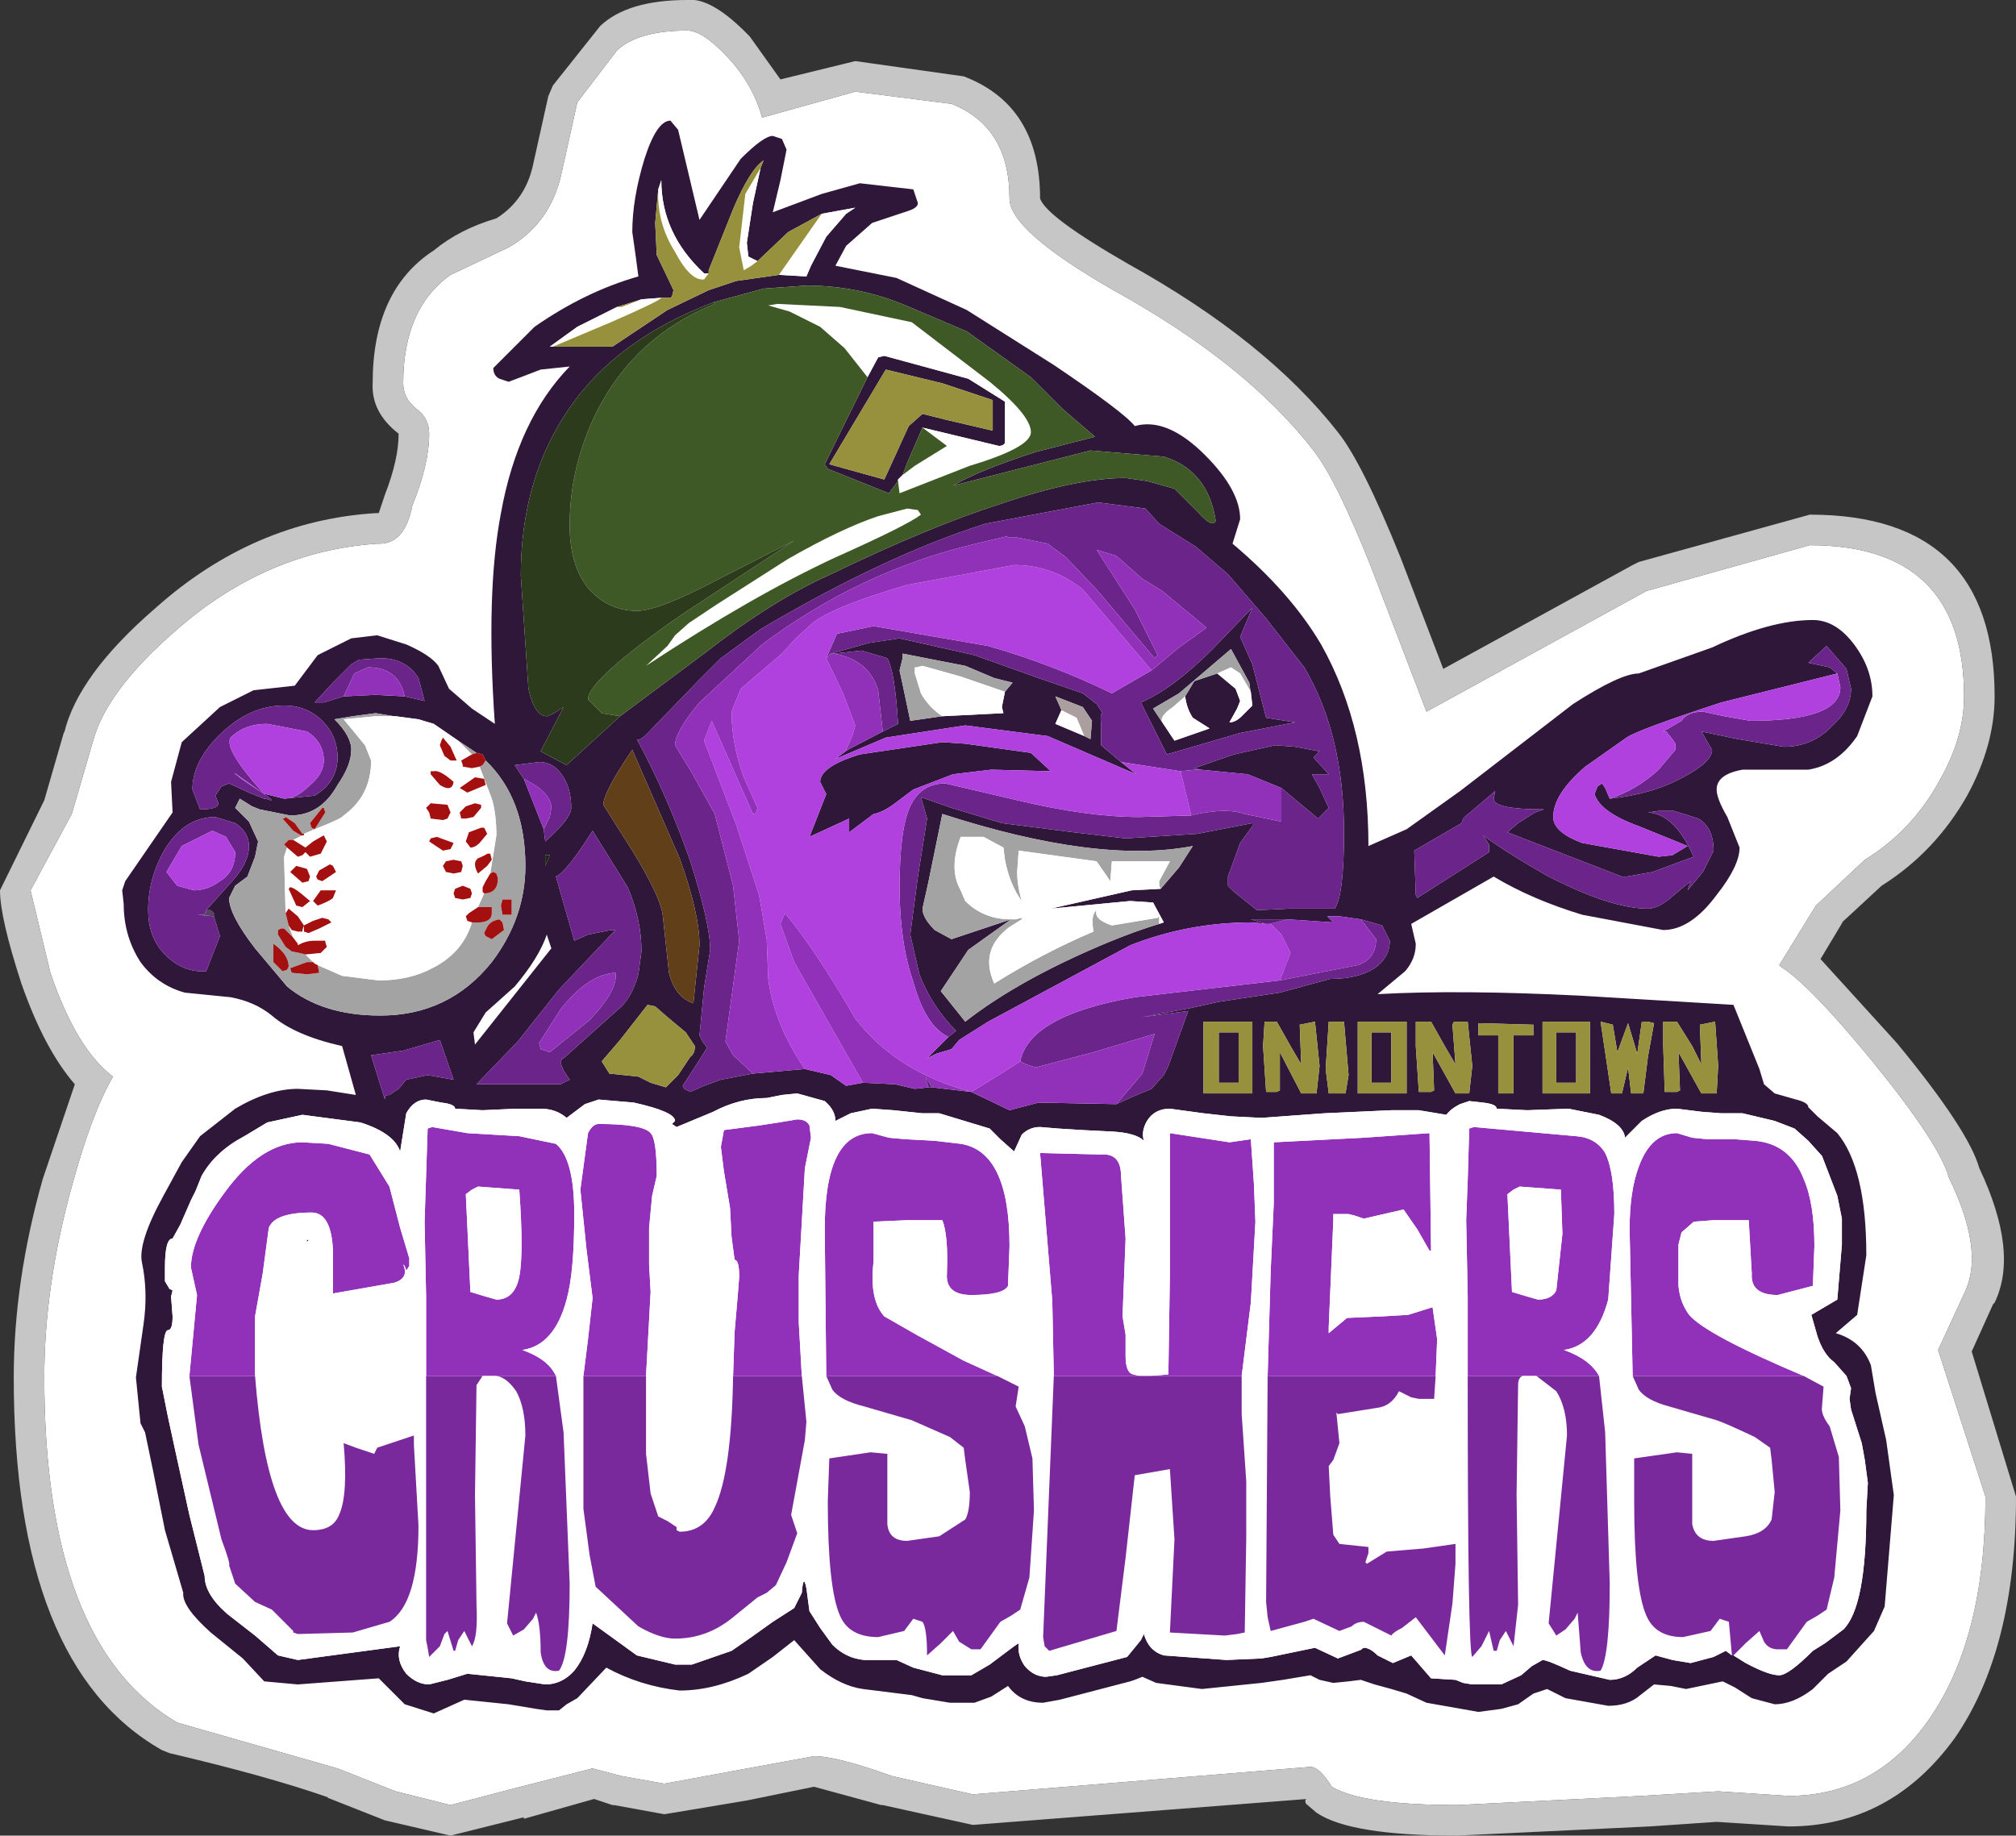 <?xml version="1.0" encoding="UTF-8" standalone="no"?>
<svg xmlns:ffdec="https://www.free-decompiler.com/flash" xmlns:xlink="http://www.w3.org/1999/xlink" ffdec:objectType="shape" height="60.1px" width="66.0px" xmlns="http://www.w3.org/2000/svg">
  <rect width="100%" height="100%" fill="#333333" stroke="none"/>
  <g transform="matrix(1.0, 0.0, 0.0, 1.0, 33.1, 30.15)">
    <path d="M25.2 1.5 Q26.15 2.1 28.2 4.6 30.4 7.3 30.7 8.4 31.85 10.75 31.25 12.1 L30.35 14.05 31.9 18.85 Q31.9 23.5 30.05 26.15 28.3 28.65 25.45 28.65 L23.15 28.5 20.65 28.65 14.6 28.95 Q11.5 28.95 10.5 28.35 10.1 27.7 9.8 27.7 L-1.25 28.6 -3.9 28.0 Q-5.7 27.35 -6.45 27.35 L-8.9 27.8 -11.35 28.25 -12.75 28.0 -13.7 27.75 -16.25 28.4 -18.35 28.95 -20.15 28.5 -22.05 27.75 -27.3 26.25 Q-31.65 23.7 -31.65 14.95 -31.65 11.95 -30.75 8.7 -30.1 6.3 -29.4 5.1 -30.6 4.2 -31.45 1.7 L-32.1 -1.0 -30.75 -3.5 -30.05 -5.9 Q-29.6 -7.55 -27.35 -9.5 -24.4 -12.1 -20.75 -12.35 -19.85 -12.3 -19.6 -13.6 -19.05 -14.95 -19.05 -15.95 -19.05 -16.45 -19.45 -16.75 -19.9 -17.1 -19.9 -17.6 -19.9 -20.05 -18.35 -21.15 L-16.45 -22.05 Q-15.05 -22.85 -14.7 -24.55 L-14.2 -26.8 -12.9 -28.5 Q-12.2 -29.15 -10.6 -29.15 -10.1 -29.15 -9.3 -28.3 -8.45 -27.4 -8.15 -26.3 L-5.1 -27.15 -1.95 -26.75 Q-0.05 -26.0 -0.05 -23.65 -0.05 -22.6 3.35 -20.65 7.7 -18.25 9.9 -15.4 10.65 -14.45 11.8 -11.55 L13.6 -6.85 20.8 -10.8 26.15 -12.3 Q31.2 -12.3 31.2 -7.35 31.2 -6.0 30.4 -4.6 29.5 -2.95 27.95 -2.0 L26.35 -0.5 25.15 1.45 25.2 1.5" fill="#ffffff" fill-rule="evenodd" stroke="none"/>
    <path d="M27.15 0.1 L27.25 0.0 26.5 1.25 29.0 4.0 Q31.35 6.85 31.7 8.1 33.0 10.85 32.2 12.5 L32.15 12.55 31.45 14.1 32.9 18.85 Q32.9 23.85 30.9 26.75 28.8 29.65 25.45 29.65 L23.1 29.5 20.9 29.65 14.6 29.95 Q11.1 29.95 10.0 29.2 L9.65 28.9 Q9.6 28.75 9.7 28.75 L-1.25 29.6 -4.2 28.95 -4.25 28.95 -6.45 28.35 -8.65 28.8 -11.35 29.25 -13.0 28.95 -13.05 28.95 -13.65 28.75 -15.95 29.4 -15.95 29.35 -18.35 29.95 -20.5 29.45 -22.4 28.7 -22.35 28.7 Q-24.35 28.0 -27.55 27.25 L-27.8 27.15 Q-32.65 24.4 -32.65 14.95 -32.65 11.8 -31.7 8.45 L-30.65 5.35 Q-31.65 4.2 -32.4 2.05 -33.1 -0.1 -33.1 -1.0 L-31.65 -3.95 -31.0 -6.2 -31.0 -6.15 Q-30.55 -8.05 -28.0 -10.25 -24.8 -13.1 -20.8 -13.35 L-20.7 -13.35 -20.55 -13.8 -20.5 -13.95 Q-20.05 -15.1 -20.05 -15.95 -20.95 -16.65 -20.9 -17.6 -20.9 -20.65 -18.9 -21.95 -18.05 -22.65 -16.85 -23.0 -15.9 -23.6 -15.65 -24.75 L-15.15 -27.0 -15.0 -27.35 -13.45 -29.3 Q-12.55 -30.15 -10.6 -30.15 -9.8 -30.25 -8.55 -28.95 L-7.55 -27.55 -5.1 -28.15 -1.55 -27.65 Q0.95 -26.7 0.95 -23.65 1.15 -23.05 3.85 -21.5 8.35 -19.0 10.7 -16.0 11.5 -15.0 12.75 -11.9 L14.15 -8.25 20.35 -11.65 20.55 -11.75 26.15 -13.3 Q32.2 -13.3 32.2 -7.35 32.2 -5.75 31.3 -4.1 30.25 -2.25 28.5 -1.15 L27.15 0.1 M25.2 1.5 L25.15 1.45 26.35 -0.5 27.95 -2.0 Q29.5 -2.95 30.4 -4.6 31.2 -6.0 31.2 -7.35 31.2 -12.3 26.15 -12.3 L20.8 -10.8 13.6 -6.85 11.8 -11.55 Q10.65 -14.45 9.9 -15.4 7.7 -18.25 3.35 -20.65 -0.05 -22.6 -0.05 -23.65 -0.05 -26.0 -1.95 -26.75 L-5.1 -27.15 -8.15 -26.3 Q-8.45 -27.4 -9.3 -28.3 -10.1 -29.15 -10.6 -29.15 -12.2 -29.15 -12.9 -28.5 L-14.2 -26.8 -14.7 -24.55 Q-15.05 -22.85 -16.45 -22.05 L-18.35 -21.15 Q-19.9 -20.05 -19.9 -17.6 -19.9 -17.1 -19.45 -16.75 -19.05 -16.45 -19.05 -15.95 -19.05 -14.95 -19.6 -13.6 -19.85 -12.3 -20.75 -12.35 -24.4 -12.1 -27.35 -9.5 -29.6 -7.55 -30.05 -5.9 L-30.75 -3.5 -32.1 -1.0 -31.45 1.7 Q-30.6 4.2 -29.4 5.1 -30.1 6.3 -30.75 8.7 -31.65 11.95 -31.65 14.95 -31.65 23.7 -27.3 26.25 L-22.05 27.75 -20.15 28.5 -18.35 28.95 -16.25 28.4 -13.7 27.75 -12.75 28.0 -11.35 28.25 -8.9 27.8 -6.45 27.35 Q-5.7 27.35 -3.9 28.0 L-1.25 28.6 9.8 27.7 Q10.1 27.7 10.5 28.35 11.5 28.95 14.6 28.95 L20.65 28.65 23.15 28.5 25.45 28.65 Q28.3 28.65 30.05 26.15 31.9 23.5 31.9 18.85 L30.35 14.05 31.25 12.1 Q31.85 10.75 30.7 8.4 30.4 7.3 28.2 4.6 26.15 2.1 25.2 1.5" fill="#c6c6c6" fill-rule="evenodd" stroke="none"/>
    <path d="M-2.05 3.8 L-1.8 3.6 Q-2.6 2.8 -3.0 1.75 L-3.3 0.45 -3.05 -1.45 -2.75 -3.35 -2.95 -4.05 -1.95 -3.7 -0.3 -3.2 2.05 -2.9 3.75 -2.7 6.1 -2.85 7.9 -3.2 7.9 -3.1 7.5 -2.55 7.1 -1.45 7.1 -1.15 7.3 -0.95 8.05 -0.35 9.1 -0.4 10.6 -0.4 Q10.9 -0.85 10.9 -2.9 10.9 -6.1 9.6 -8.3 L8.35 -9.9 7.1 -11.35 6.05 -12.25 4.85 -13.0 4.4 -13.5 2.85 -13.7 -0.85 -13.0 Q-4.15 -11.95 -8.2 -9.55 L-9.5 -8.6 -10.2 -7.9 -11.75 -6.3 Q-12.15 -5.85 -12.25 -5.95 -11.25 -4.1 -10.5 -1.95 -9.85 0.1 -9.85 0.95 L-10.05 2.2 -10.2 3.75 -10.1 3.95 -9.95 4.15 -10.2 4.55 -10.75 5.4 -10.7 5.5 -10.5 5.6 -10.05 5.4 -9.5 5.2 -8.45 5.0 -6.75 4.85 -5.9 5.05 -5.4 5.4 -4.85 5.3 -3.8 5.35 -3.15 5.5 -2.7 5.45 -2.6 5.45 -1.3 5.6 -0.05 6.2 0.9 5.95 3.45 6.0 4.0 5.75 4.6 5.5 5.0 5.05 5.15 4.75 5.8 2.95 4.3 3.15 5.9 2.85 6.35 2.75 6.8 2.65 8.8 2.35 10.45 1.9 Q11.35 1.9 11.9 1.55 12.4 1.2 12.4 0.65 L12.15 0.15 11.45 -0.05 10.75 -0.15 10.35 -0.15 10.55 0.05 9.05 -0.05 7.85 -0.05 8.35 0.1 7.9 0.05 Q5.8 0.05 3.9 0.8 L-0.75 3.3 -1.7 3.9 -1.95 4.2 -2.45 4.35 -2.75 4.5 -2.05 3.8 M-5.9 -8.75 L-4.65 -9.1 -3.65 -9.25 -1.2 -8.7 0.9 -7.95 2.35 -7.45 2.8 -7.1 3.0 -6.8 Q2.9 -6.8 2.95 -6.4 L2.95 -5.75 3.6 -5.2 4.1 -4.8 1.2 -6.05 -1.5 -6.4 -4.1 -6.0 -5.75 -5.3 -5.35 -5.6 -4.2 -6.2 -3.7 -6.45 Q-3.8 -8.15 -4.05 -8.6 L-4.9 -8.85 -5.8 -8.75 -5.9 -8.75 M6.2 -4.95 L6.0 -5.0 7.3 -5.45 8.65 -5.75 9.3 -5.7 10.1 -5.55 9.9 -5.35 10.4 -4.8 9.85 -4.8 10.1 -4.35 10.4 -3.7 10.05 -3.35 8.85 -4.35 7.75 -4.8 6.2 -4.95 M-12.8 -6.7 L-10.05 -8.75 Q-7.8 -10.5 -6.0 -11.3 -2.7 -12.9 -0.35 -13.65 2.15 -14.5 3.75 -14.5 L4.45 -14.4 5.35 -14.15 6.15 -13.35 Q6.6 -12.85 6.7 -13.1 6.45 -14.75 5.0 -15.2 L2.6 -15.4 -1.9 -14.25 Q-1.05 -14.75 0.8 -15.35 L2.75 -15.85 1.7 -16.75 0.65 -17.8 -1.45 -19.3 -3.45 -20.15 Q-5.0 -20.8 -6.7 -20.8 L-8.1 -20.7 -9.75 -20.25 Q-12.9 -19.05 -14.45 -16.8 -16.05 -14.5 -16.05 -11.3 L-15.8 -7.6 Q-15.6 -6.7 -15.2 -6.7 -15.1 -6.7 -14.65 -7.0 L-15.4 -5.55 -14.55 -5.1 -12.8 -6.7 M26.25 -9.85 Q27.0 -9.85 27.6 -9.05 28.2 -8.25 28.2 -7.35 L27.7 -6.05 Q27.05 -5.1 26.1 -4.95 L24.95 -4.95 23.95 -4.95 Q23.1 -4.8 23.1 -4.3 23.1 -4.0 23.45 -3.4 L23.85 -2.4 Q23.85 -1.8 23.1 -0.85 22.25 0.3 21.35 0.3 L18.7 -0.2 Q17.05 -0.7 15.8 -1.45 L13.1 0.1 13.25 0.75 Q13.25 1.25 12.9 1.65 L12.0 2.4 Q14.65 2.25 18.65 2.45 L23.65 2.75 24.5 4.85 24.65 5.35 25.0 5.65 25.7 5.85 Q26.1 5.95 26.1 6.1 L26.4 6.4 27.05 6.95 Q28.0 8.1 28.0 10.95 L27.7 12.9 27.0 13.5 Q27.85 13.75 28.15 14.55 L28.3 15.45 28.65 17.0 28.9 18.8 28.6 22.45 28.25 23.25 27.35 24.25 26.75 24.65 26.25 25.15 Q25.6 25.65 25.0 25.65 L24.25 25.45 23.7 25.1 23.3 24.9 22.1 25.15 21.6 25.05 21.05 25.0 20.6 25.35 Q20.2 25.7 19.55 25.7 L18.15 25.45 17.55 25.15 17.1 25.3 16.6 25.65 16.05 25.8 15.3 25.9 13.6 25.6 12.95 25.3 12.45 25.15 11.9 25.0 11.45 24.85 11.05 24.9 10.55 24.95 10.1 24.85 9.8 24.7 8.9 24.85 8.2 24.95 6.25 25.15 4.75 24.95 4.3 24.75 4.05 24.85 3.9 24.9 1.6 25.5 1.05 25.6 Q0.3 25.6 -0.1 25.05 L-0.65 25.4 -1.2 25.6 -2.0 25.6 -2.9 25.45 -3.25 25.35 -4.85 25.15 Q-5.55 25.05 -6.25 24.5 L-7.1 23.55 -7.8 24.1 -8.6 24.65 Q-9.75 25.2 -10.85 25.2 -12.15 25.05 -13.25 24.45 L-14.2 25.45 -14.55 25.65 -14.8 25.85 -15.2 25.85 -15.55 25.8 -16.45 25.65 -17.9 25.5 -18.9 25.95 -19.85 25.65 -20.35 25.15 -20.7 24.8 -23.35 25.0 -24.45 24.9 -25.15 24.15 -26.2 23.3 Q-27.15 22.45 -27.1 22.0 L-27.7 19.95 -28.1 17.95 -28.35 16.75 -28.5 16.45 -28.65 14.95 -28.4 13.2 Q-28.25 12.15 -28.45 11.2 -28.6 10.55 -27.75 9.0 L-27.15 7.9 -26.55 7.05 -25.4 6.15 Q-24.3 5.5 -23.35 5.5 L-22.4 5.55 -21.45 5.7 -21.9 4.1 Q-23.45 3.75 -24.2 3.1 -24.75 2.65 -25.55 2.5 L-27.05 2.35 Q-27.95 2.1 -28.5 1.35 -29.05 0.5 -29.05 -0.55 L-29.1 -1.0 -29.0 -1.3 -27.45 -3.55 -27.5 -4.55 -27.15 -5.85 -25.9 -7.0 -24.8 -7.55 -23.45 -7.7 -22.7 -8.7 -21.6 -9.25 -20.75 -9.35 -19.8 -9.05 Q-19.0 -8.7 -18.75 -8.35 L-18.4 -7.6 -17.65 -6.95 -16.9 -6.45 Q-17.2 -10.75 -16.7 -13.35 -16.15 -16.4 -14.45 -18.15 L-15.4 -18.05 -16.05 -17.8 -16.45 -17.65 -16.75 -17.75 Q-16.95 -17.85 -16.95 -18.1 L-15.6 -19.45 Q-13.95 -20.6 -12.2 -21.1 L-12.3 -21.85 -12.4 -22.55 Q-12.4 -23.65 -12.0 -24.95 -11.6 -26.2 -11.15 -26.2 L-10.9 -25.9 -10.2 -22.95 -8.85 -24.95 Q-8.1 -25.7 -7.8 -25.7 L-7.5 -25.6 -7.35 -25.25 -7.55 -24.25 -7.8 -23.2 -6.2 -23.8 -4.95 -24.15 -3.2 -23.95 -3.05 -23.5 Q-3.05 -23.35 -3.35 -23.25 L-4.55 -22.85 -5.4 -22.1 -5.75 -21.45 -3.75 -21.05 -1.45 -20.0 1.4 -18.2 Q3.7 -16.65 4.05 -16.2 5.1 -16.5 6.35 -15.25 7.5 -14.1 7.5 -13.15 L7.25 -12.35 Q9.15 -10.75 10.15 -9.05 11.7 -6.3 11.7 -2.45 L12.95 -3.0 14.7 -4.25 18.4 -7.1 Q19.95 -8.1 20.55 -8.1 L22.95 -8.95 Q24.85 -9.85 26.25 -9.85 M7.9 -7.05 L7.8 -7.8 7.2 -8.9 5.5 -7.45 4.65 -6.95 4.95 -6.5 5.35 -5.9 6.5 -6.3 5.95 -6.65 Q5.75 -6.95 5.7 -7.35 L6.0 -7.85 6.75 -8.1 7.35 -7.6 7.5 -7.2 7.4 -6.95 7.15 -6.5 Q7.35 -6.5 7.55 -6.7 L7.9 -7.05 M8.35 -6.65 L9.3 -6.5 7.5 -6.15 5.1 -5.45 4.25 -7.15 Q5.3 -7.6 6.6 -8.9 L7.9 -10.25 7.5 -9.3 7.9 -8.4 8.35 -6.65 M1.65 -6.9 L1.45 -6.45 2.4 -6.05 2.6 -5.95 2.65 -6.55 2.35 -7.0 1.45 -7.35 1.65 -6.9 M-6.25 -4.55 Q-6.25 -5.05 -4.95 -5.45 L-2.25 -5.85 -1.5 -5.8 0.65 -5.5 1.3 -4.9 -0.65 -4.95 -1.9 -4.8 -3.2 -4.3 -3.8 -3.85 Q-4.2 -3.55 -4.5 -3.5 L-5.3 -2.9 -5.3 -3.35 -6.6 -2.75 -6.05 -4.15 -6.25 -4.55 M4.85 0.1 L5.0 0.05 4.65 -0.6 3.9 -0.65 1.3 -0.4 3.95 -1.0 4.9 -1.05 5.5 -1.75 5.95 -2.45 Q2.85 -1.85 -2.25 -3.5 L-2.7 -1.3 -2.9 -0.4 Q-2.9 -0.1 -2.5 0.3 L-1.95 0.6 0.0 -0.05 -1.4 0.95 -2.3 2.3 -1.5 3.3 Q0.1 2.05 2.6 0.95 3.85 0.4 4.85 0.1 M15.8 -4.0 L15.85 -4.25 14.85 -3.4 14.8 -3.35 14.75 -3.2 13.2 -2.3 13.25 -0.85 13.3 -0.75 15.65 -2.25 15.65 -2.4 15.65 -2.5 15.45 -2.8 Q16.35 -2.15 17.6 -1.45 19.65 -0.4 20.85 -0.4 21.2 -0.4 21.65 -0.8 L22.25 -1.3 22.15 -1.0 22.65 -1.6 23.0 -2.3 Q23.0 -3.05 22.5 -3.35 L21.7 -3.6 21.2 -3.6 20.85 -3.55 Q21.7 -3.5 22.3 -2.2 L22.35 -2.1 21.0 -1.6 20.15 -1.45 20.0 -1.45 16.25 -2.9 16.6 -3.2 17.15 -3.55 17.45 -3.65 Q15.8 -3.65 15.8 -4.0 M27.05 -8.1 L23.25 -7.15 Q20.5 -6.25 20.15 -6.0 L18.8 -5.05 Q17.75 -4.15 17.75 -3.4 17.75 -2.9 18.7 -2.55 L21.2 -2.1 21.65 -2.15 22.15 -2.45 20.55 -3.1 Q19.3 -3.55 19.1 -4.15 L19.2 -4.4 19.35 -4.5 19.45 -4.35 19.6 -4.0 Q21.0 -4.15 22.0 -4.7 22.95 -5.2 22.95 -5.6 L22.6 -6.2 23.8 -5.95 25.3 -5.7 Q26.25 -5.7 26.9 -6.4 27.5 -6.95 27.5 -7.6 L27.35 -8.25 26.7 -9.0 26.1 -8.45 26.8 -8.3 27.05 -8.1 M20.5 4.35 L20.2 3.35 19.85 4.3 19.7 3.4 19.3 3.3 19.65 5.65 20.0 5.65 20.2 4.8 20.3 5.65 20.7 5.65 20.85 4.45 21.05 3.35 20.85 3.3 20.65 3.3 20.5 4.35 M23.05 3.3 L22.55 3.4 22.6 4.7 22.3 4.1 21.8 3.3 21.35 3.3 21.35 4.1 21.4 5.6 21.8 5.6 21.9 5.55 21.85 4.3 22.6 5.65 23.1 5.65 23.15 4.75 23.05 3.3 M23.65 24.05 L24.05 24.3 Q24.8 24.7 25.15 24.7 25.45 24.7 26.25 23.9 L26.65 23.65 27.25 23.2 Q28.0 22.45 28.0 19.3 L28.05 18.4 27.95 17.65 27.85 17.1 27.5 16.0 27.45 15.65 27.5 15.3 27.35 14.9 26.95 14.45 Q26.6 14.2 26.4 13.6 L26.2 12.9 27.05 12.4 27.2 10.6 27.2 9.75 27.05 9.0 26.55 7.7 26.1 7.2 25.65 6.8 25.0 6.55 23.95 6.3 23.25 6.3 22.6 6.25 21.8 6.15 Q21.25 6.15 20.65 6.55 L20.1 7.1 Q20.05 6.65 19.25 6.35 L18.25 6.15 16.9 6.2 15.9 6.15 Q15.9 6.0 15.45 5.95 L15.0 5.9 14.7 6.0 Q14.4 6.15 14.25 6.35 L13.35 6.2 12.45 6.2 10.25 6.3 8.2 6.45 7.2 6.4 6.3 6.3 5.2 6.15 Q4.7 6.15 4.45 6.55 4.25 6.9 4.35 7.2 4.1 6.95 3.35 6.9 L2.35 6.85 1.55 6.8 0.95 6.75 Q0.6 6.75 0.35 7.0 L0.1 7.55 -0.35 7.15 -0.7 6.8 -2.35 6.3 -2.9 6.3 -3.85 6.2 -4.55 6.15 -5.25 6.3 -5.75 6.55 Q-5.75 6.2 -6.1 5.9 L-7.0 5.65 -7.5 5.7 -8.0 5.8 Q-8.9 5.8 -9.75 6.25 L-10.95 6.75 -11.1 6.65 -11.0 6.55 Q-11.0 6.25 -12.35 5.95 L-13.5 5.85 -13.95 6.0 -14.55 6.45 Q-14.9 6.15 -15.4 6.15 L-16.2 6.15 -17.3 6.2 -18.2 6.15 Q-18.2 6.0 -18.65 5.95 L-19.15 5.85 Q-19.55 5.85 -19.8 6.3 L-20.0 7.55 Q-20.2 6.95 -21.3 6.6 L-23.2 6.35 -24.35 6.6 -25.1 7.05 Q-26.05 7.55 -26.5 8.35 L-26.7 8.85 -26.85 9.15 -27.2 9.95 -27.45 10.4 Q-27.7 10.4 -27.7 11.35 L-27.7 11.8 -27.55 12.05 -27.45 12.1 -27.5 12.3 -27.45 12.95 Q-27.45 13.4 -27.6 13.4 -27.8 13.4 -27.8 15.25 L-27.6 16.25 -27.35 17.4 -26.9 19.45 -26.4 21.45 Q-26.4 22.05 -25.65 22.7 L-24.75 23.4 -24.0 24.05 -23.35 24.2 -20.0 23.75 Q-20.15 24.2 -19.8 24.65 -19.45 25.0 -19.05 25.0 L-18.45 24.85 -17.8 24.65 -16.35 24.8 -15.9 24.9 -15.25 25.0 Q-14.7 25.0 -14.3 24.55 -13.85 24.0 -13.7 23.0 L-12.25 24.05 -11.0 24.35 -10.45 24.35 -9.15 23.9 -8.5 23.45 -7.8 22.95 -7.1 22.5 -6.85 22.0 Q-6.8 21.35 -6.7 21.85 L-6.6 22.6 -6.25 23.15 -5.85 23.7 Q-5.4 24.15 -4.8 24.2 L-3.75 24.2 -3.2 24.45 -2.25 24.7 -1.3 24.7 -0.7 24.35 0.1 23.75 0.25 23.65 Q0.2 24.05 0.45 24.4 0.75 24.75 1.15 24.75 L1.5 24.7 3.8 24.1 4.25 23.55 4.35 23.35 Q4.5 23.9 5.0 24.05 L7.05 24.2 8.2 24.15 8.5 24.1 9.95 23.8 10.7 24.15 11.5 23.85 11.45 23.85 11.55 23.8 Q11.75 23.8 12.0 24.05 L12.5 24.3 13.1 24.05 13.75 24.8 14.55 24.85 14.8 24.95 15.1 25.0 16.05 25.0 16.7 24.7 17.05 24.4 17.4 24.2 Q17.55 24.2 18.3 24.55 L19.6 24.85 Q20.1 24.85 20.5 24.45 L21.1 24.05 21.65 24.2 22.25 24.3 23.0 24.1 23.4 23.9 23.6 24.05 23.65 24.05 M17.85 3.65 L18.5 3.65 18.5 5.3 17.85 5.3 17.85 3.65 M17.4 3.3 L17.4 5.65 18.95 5.65 18.95 3.3 17.4 3.3 M15.3 3.35 L15.3 3.75 15.95 3.75 15.95 4.8 15.95 5.65 16.45 5.65 16.45 3.75 17.1 3.75 17.1 3.4 15.3 3.35 M14.5 3.3 L14.45 3.4 14.55 4.7 14.2 4.1 13.75 3.3 13.25 3.3 13.25 4.1 13.35 5.6 13.75 5.6 13.85 5.55 13.8 4.3 14.55 5.65 15.0 5.65 15.1 4.75 14.95 3.3 14.5 3.3 M11.35 3.3 L11.35 5.65 12.95 5.65 12.95 3.3 11.35 3.3 M10.4 3.3 L10.3 4.85 10.4 5.65 10.95 5.65 11.05 5.05 10.9 3.3 10.4 3.3 M11.8 3.65 L12.45 3.65 12.45 5.3 11.8 5.3 11.8 3.65 M9.95 3.3 L9.45 3.4 9.5 4.7 9.15 4.1 8.7 3.3 8.3 3.3 8.25 4.1 8.35 5.6 8.7 5.6 8.8 5.55 8.8 4.3 9.5 5.65 10.0 5.65 10.1 4.75 9.95 3.3 M6.8 3.65 L7.45 3.65 7.45 5.3 6.8 5.3 6.8 3.65 M6.3 3.3 L6.3 5.65 7.9 5.65 7.9 3.3 6.3 3.3 M-23.8 -4.0 L-22.8 -4.1 Q-22.05 -4.55 -22.05 -5.35 -22.05 -6.05 -22.55 -6.55 -23.05 -7.05 -23.8 -7.05 -24.9 -7.05 -25.85 -6.15 -26.8 -5.25 -26.8 -4.3 L-26.55 -3.65 Q-25.95 -3.65 -25.95 -3.85 L-26.05 -4.1 -25.85 -4.4 -25.6 -4.5 -24.95 -4.2 -24.45 -4.0 -24.4 -4.0 Q-24.0 -3.85 -24.45 -4.15 L-24.4 -4.15 -23.8 -4.0 M-19.85 -7.35 L-19.2 -7.2 -19.4 -7.95 Q-19.8 -8.6 -20.65 -8.6 L-21.35 -8.55 -21.6 -8.4 -22.2 -7.8 -22.8 -7.15 -22.5 -7.15 -21.85 -7.35 -20.8 -7.4 -19.85 -7.35 M-20.2 -6.7 L-20.8 -6.8 -21.55 -6.7 -22.15 -6.6 Q-21.6 -6.05 -21.6 -5.6 -21.6 -5.1 -22.05 -4.45 -22.6 -3.45 -23.6 -3.45 L-24.6 -3.65 -24.85 -3.75 -25.25 -4.0 -25.4 -3.7 -24.95 -3.25 -24.65 -2.6 -24.75 -2.1 -25.0 -1.45 -25.4 -1.15 -25.6 -0.75 Q-25.6 -0.2 -24.75 0.9 L-23.7 2.15 Q-22.55 3.1 -20.65 3.1 -18.4 3.1 -17.0 1.35 -15.9 -0.1 -15.9 -1.8 -15.9 -4.0 -17.2 -5.25 L-17.3 -5.45 -17.5 -5.5 -18.1 -5.9 -18.9 -6.45 -19.4 -6.6 -20.15 -6.7 -20.2 -6.7 M-26.35 -0.35 L-25.5 -1.3 Q-24.95 -1.9 -24.95 -2.45 -24.95 -2.9 -25.4 -3.2 L-26.05 -3.4 Q-27.05 -3.4 -27.7 -2.35 -28.25 -1.4 -28.25 -0.35 -28.25 0.5 -27.75 1.05 -27.15 1.7 -26.35 1.65 L-25.9 0.5 -26.1 -0.15 -26.1 -0.25 -26.2 -0.35 -26.35 -0.35 M-6.2 -23.15 L-7.3 -22.55 -8.3 -21.6 -8.6 -21.75 -8.65 -22.2 -8.45 -23.5 -8.2 -24.65 -8.1 -24.9 Q-8.55 -24.6 -9.1 -23.3 L-9.9 -21.3 -9.9 -21.2 -10.05 -21.2 Q-11.45 -22.5 -11.45 -24.25 L-11.55 -23.95 -11.65 -22.85 -11.6 -21.8 -11.05 -20.65 -11.1 -20.45 -11.15 -20.4 -11.45 -20.4 -12.1 -20.35 -12.9 -20.1 -14.2 -19.45 -15.1 -18.8 -15.0 -18.8 -13.05 -18.8 -11.25 -20.0 -9.9 -20.65 -9.0 -20.95 -7.6 -21.15 -6.7 -21.1 -6.55 -21.45 -6.05 -22.4 -5.4 -23.15 -5.1 -23.35 -5.65 -23.25 -6.2 -23.15 M-4.7 -17.8 L-4.35 -18.45 -4.15 -18.5 -1.4 -17.75 -0.2 -17.0 -0.2 -15.65 Q-0.25 -15.55 -0.4 -15.55 L-2.9 -16.15 -3.4 -15.0 -3.55 -14.6 -3.7 -14.45 -3.7 -14.4 -4.0 -14.0 -6.0 -14.8 -6.1 -14.95 -4.7 -17.8 M-0.6 -17.05 L-2.25 -17.6 -4.1 -18.05 -5.95 -14.95 -4.15 -14.45 -3.35 -16.2 -2.9 -16.6 -2.1 -16.4 -0.6 -16.05 -0.6 -17.05 M-15.3 -3.0 L-15.25 -2.6 Q-14.4 -3.35 -14.4 -3.7 -14.4 -4.3 -14.65 -4.7 -14.95 -5.2 -15.45 -5.2 L-16.25 -5.1 -15.95 -4.65 -15.3 -3.0 M-15.1 -2.15 L-15.25 -2.15 -15.25 -1.8 -15.1 -2.15 M-13.7 -2.95 Q-14.55 -1.6 -14.9 -1.45 L-14.3 0.65 -13.85 0.45 -13.1 0.3 -12.95 0.3 -13.0 0.35 -14.8 2.25 -16.15 3.95 -17.5 5.35 -14.75 5.35 -14.45 5.2 -14.65 4.9 -14.75 4.65 -14.7 4.5 -14.65 4.5 -12.75 2.8 Q-12.4 2.45 -12.2 1.75 L-12.1 1.0 Q-12.1 -0.05 -12.55 -1.1 L-13.7 -2.95 M-12.4 -5.6 Q-13.35 -4.2 -13.35 -3.8 L-12.4 -2.3 Q-11.45 -0.75 -11.4 -0.15 L-11.2 1.7 Q-11.0 2.5 -10.4 2.7 L-10.2 0.8 Q-10.2 -0.25 -10.85 -2.05 L-12.4 -5.6 M-0.2 -7.5 L0.05 -7.8 -0.55 -7.95 -1.5 -8.35 -3.55 -8.75 -3.55 -8.6 -3.65 -8.2 -3.5 -7.5 -3.3 -6.55 -2.25 -6.7 -0.25 -6.8 -0.3 -7.0 -0.2 -7.5 M-11.9 2.75 L-12.8 3.9 -13.4 4.6 -13.15 5.0 -12.2 5.1 -11.8 5.3 -11.3 5.45 -10.9 5.05 -10.5 4.45 Q-10.35 4.35 -10.35 4.1 L-10.65 3.65 -11.25 3.15 -11.65 2.8 -11.9 2.75 M-15.2 0.45 Q-15.45 1.2 -16.25 2.15 L-17.2 3.0 -17.6 3.65 -17.55 4.05 -15.05 0.9 -15.2 0.45 M-18.7 3.9 L-19.9 4.25 -20.95 4.4 -20.5 5.85 -20.5 5.8 Q-20.5 5.7 -20.35 5.7 L-20.05 5.5 -19.8 5.2 -19.1 5.05 -18.25 5.2 -18.7 3.9" fill="#2e1738" fill-rule="evenodd" stroke="none"/>
    <path d="M-8.45 5.0 L-9.5 5.2 -10.05 5.4 -10.5 5.6 -10.7 5.5 -10.75 5.4 -10.2 4.55 -9.95 4.15 -10.1 3.95 -10.2 3.75 -10.05 2.2 -9.85 0.95 Q-9.85 0.1 -10.5 -1.95 -11.25 -4.1 -12.25 -5.95 -12.15 -5.85 -11.75 -6.3 L-10.2 -7.9 -9.5 -8.6 -8.2 -9.55 Q-4.15 -11.95 -0.85 -13.0 L2.85 -13.7 4.4 -13.5 4.85 -13.0 6.05 -12.25 7.1 -11.35 8.35 -9.9 9.6 -8.3 Q10.9 -6.1 10.9 -2.9 10.9 -0.85 10.6 -0.4 L9.1 -0.4 8.05 -0.35 7.3 -0.95 7.1 -1.15 7.1 -1.45 7.5 -2.55 7.9 -3.1 7.9 -3.2 6.1 -2.85 3.75 -2.7 2.05 -2.9 -0.3 -3.2 -1.95 -3.7 -2.95 -4.05 -2.75 -3.35 -3.05 -1.45 -3.3 0.45 -3.0 1.75 Q-2.6 2.8 -1.8 3.6 L-2.05 3.8 Q-2.8 3.45 -3.2 2.0 -3.65 0.7 -3.65 -1.1 -3.65 -3.0 -3.3 -3.75 -2.95 -4.5 -2.15 -4.5 L0.2 -3.95 Q2.5 -3.4 4.2 -3.4 L5.9 -3.45 6.1 -3.5 Q7.1 -3.7 7.65 -3.5 L8.85 -3.25 8.85 -4.35 10.05 -3.35 10.4 -3.7 10.1 -4.35 9.85 -4.8 10.4 -4.8 9.9 -5.35 10.1 -5.55 9.3 -5.7 8.65 -5.75 7.3 -5.45 6.0 -5.0 6.2 -4.95 6.05 -4.95 5.55 -4.9 3.6 -5.2 2.95 -5.75 2.95 -6.4 Q2.9 -6.8 3.0 -6.8 L2.8 -7.1 2.35 -7.45 0.9 -7.95 -1.2 -8.7 -3.65 -9.25 -4.65 -9.1 -5.9 -8.75 -6.05 -8.6 -5.7 -9.4 -4.5 -9.65 -0.75 -9.0 Q1.35 -8.4 3.3 -7.45 L4.6 -8.2 5.5 -8.95 6.4 -9.6 4.95 -10.8 4.3 -11.2 3.9 -11.55 3.45 -11.95 2.8 -12.15 4.05 -10.2 4.8 -8.7 4.7 -8.6 2.8 -10.85 1.8 -11.9 1.2 -12.35 0.2 -12.55 -0.1 -12.55 -0.1 -12.6 -1.15 -12.35 Q-4.95 -11.45 -8.15 -9.05 L-10.2 -7.15 Q-11.0 -6.2 -11.0 -5.75 L-10.45 -4.85 -9.7 -3.5 -9.1 -1.15 -8.9 0.65 -9.35 3.95 -9.1 4.4 -8.45 5.0 M11.45 -0.05 L12.15 0.15 12.4 0.65 Q12.4 1.2 11.9 1.55 11.35 1.9 10.45 1.9 L8.8 2.35 6.8 2.65 6.35 2.75 5.9 2.85 4.3 3.15 5.8 2.95 5.15 4.75 5.0 5.05 4.6 5.5 4.0 5.75 3.45 6.0 4.3 5.0 4.7 3.7 2.7 4.3 0.8 4.8 0.5 4.7 0.3 4.6 Q0.6 3.1 4.05 2.5 L8.8 1.95 11.35 1.45 Q11.95 1.25 11.95 0.6 L11.45 -0.05 M8.35 -6.65 L7.9 -8.4 7.5 -9.3 7.9 -10.25 6.6 -8.9 Q5.3 -7.6 4.25 -7.15 L5.1 -5.45 7.5 -6.15 9.3 -6.5 8.35 -6.65 M15.8 -4.0 Q15.8 -3.65 17.45 -3.65 L17.15 -3.55 16.6 -3.2 16.25 -2.9 20.0 -1.45 20.15 -1.45 21.0 -1.6 22.35 -2.1 22.3 -2.2 Q21.7 -3.5 20.85 -3.55 L21.2 -3.6 21.7 -3.6 22.5 -3.35 Q23.0 -3.05 23.0 -2.3 L22.65 -1.6 22.15 -1.0 22.25 -1.3 21.65 -0.8 Q21.2 -0.4 20.85 -0.4 19.65 -0.4 17.6 -1.45 16.35 -2.15 15.45 -2.8 L15.65 -2.5 15.65 -2.4 15.65 -2.25 13.3 -0.75 13.25 -0.85 13.2 -2.3 14.75 -3.2 14.8 -3.35 14.85 -3.4 15.85 -4.25 15.8 -4.0 M27.05 -8.1 L26.8 -8.3 26.1 -8.45 26.7 -9.0 27.35 -8.25 27.5 -7.6 Q27.5 -6.95 26.9 -6.4 26.25 -5.7 25.3 -5.7 L23.8 -5.95 22.6 -6.2 22.95 -5.6 Q22.95 -5.2 22.0 -4.7 21.0 -4.15 19.6 -4.0 20.5 -4.3 21.2 -4.95 L21.75 -5.6 21.75 -5.8 21.65 -5.95 21.45 -6.2 21.35 -6.2 21.95 -6.55 Q22.15 -6.85 22.65 -6.85 L23.35 -6.7 24.2 -6.55 Q27.15 -6.55 27.15 -7.65 L27.05 -8.1 M-23.8 -4.0 Q-23.4 -4.0 -23.0 -4.4 -22.5 -4.8 -22.5 -5.25 -22.5 -5.85 -23.05 -6.2 L-24.35 -6.45 Q-25.05 -6.45 -25.5 -6.05 -25.9 -5.75 -24.45 -4.15 -25.9 -5.2 -25.2 -4.65 L-24.45 -4.15 Q-24.0 -3.85 -24.4 -4.0 L-24.45 -4.0 -24.95 -4.2 -25.6 -4.5 -25.85 -4.4 -26.05 -4.1 -25.95 -3.85 Q-25.95 -3.65 -26.55 -3.65 L-26.8 -4.3 Q-26.8 -5.25 -25.85 -6.15 -24.9 -7.05 -23.8 -7.05 -23.05 -7.05 -22.55 -6.55 -22.05 -6.05 -22.05 -5.35 -22.05 -4.55 -22.8 -4.1 L-23.8 -4.0 M-21.85 -7.35 L-22.5 -7.15 -22.8 -7.15 -22.2 -7.8 -21.6 -8.4 -21.35 -8.55 -20.65 -8.6 Q-19.8 -8.6 -19.4 -7.95 L-19.2 -7.2 -19.85 -7.35 Q-20.05 -8.3 -21.05 -8.3 L-21.5 -8.1 -21.85 -7.35 M-26.1 -0.15 L-25.9 0.5 -26.35 1.65 Q-27.15 1.7 -27.75 1.05 -28.25 0.5 -28.25 -0.35 -28.25 -1.4 -27.7 -2.35 -27.05 -3.4 -26.05 -3.4 L-25.4 -3.2 Q-24.95 -2.9 -24.95 -2.45 -24.95 -1.9 -25.5 -1.3 L-26.35 -0.35 -26.4 -0.2 -26.65 -0.2 -26.1 -0.15 M-25.4 -2.25 L-25.7 -2.75 -26.15 -2.95 -27.15 -2.45 -27.65 -1.6 -27.3 -1.15 -26.75 -1.0 Q-26.3 -1.0 -25.9 -1.3 -25.4 -1.6 -25.4 -2.25 M-15.95 -4.65 L-16.25 -5.1 -15.45 -5.2 Q-14.95 -5.2 -14.65 -4.7 -14.4 -4.3 -14.4 -3.7 -14.4 -3.35 -15.25 -2.6 L-15.3 -3.0 -15.1 -3.4 -15.05 -3.7 Q-15.05 -4.2 -15.95 -4.65 M-13.7 -2.95 L-12.55 -1.1 Q-12.1 -0.05 -12.1 1.0 L-12.2 1.75 Q-12.4 2.45 -12.75 2.8 L-14.65 4.5 -14.7 4.5 -14.75 4.65 -14.65 4.9 -14.45 5.2 -14.75 5.35 -17.5 5.35 -16.15 3.95 -14.8 2.25 -13.0 0.35 -12.95 0.3 -13.1 0.3 -13.85 0.45 -14.3 0.65 -14.9 -1.45 Q-14.55 -1.6 -13.7 -2.95 M-5.8 -8.75 L-4.9 -8.85 -4.05 -8.6 Q-3.8 -8.15 -3.7 -6.45 L-4.2 -6.2 -4.35 -7.55 Q-4.65 -8.55 -5.8 -8.75 M-15.1 4.3 L-13.8 3.25 Q-12.85 2.25 -12.95 1.7 -13.85 1.75 -14.75 2.9 L-15.45 4.0 -15.4 4.2 -15.1 4.3 M-18.7 3.9 L-18.25 5.2 -19.1 5.05 -19.8 5.2 -20.05 5.5 -20.35 5.7 Q-20.5 5.7 -20.5 5.8 L-20.5 5.85 -20.95 4.4 -19.9 4.25 -18.7 3.9" fill="#6b248a" fill-rule="evenodd" stroke="none"/>
    <path d="M4.6 -8.2 L3.3 -7.45 Q1.35 -8.4 -0.75 -9.0 L-4.5 -9.65 -5.7 -9.4 -6.05 -8.6 -5.5 -7.45 -5.1 -6.4 -5.2 -6.05 -5.4 -5.6 -5.35 -5.6 -5.75 -5.3 -4.1 -6.0 -1.5 -6.4 1.2 -6.05 4.1 -4.8 3.6 -5.2 5.55 -4.9 5.9 -3.45 4.2 -3.4 Q2.5 -3.4 0.2 -3.95 L-2.15 -4.5 Q-2.95 -4.5 -3.3 -3.75 -3.65 -3.0 -3.65 -1.1 -3.65 0.7 -3.2 2.0 -2.8 3.45 -2.05 3.8 L-2.75 4.5 -2.45 4.35 -1.95 4.2 -1.7 3.9 -0.75 3.3 3.9 0.8 Q5.8 0.05 7.9 0.05 L8.35 0.1 8.45 0.1 8.5 0.1 8.85 0.45 9.15 1.05 8.8 1.95 4.05 2.5 Q0.6 3.1 0.3 4.6 L-0.4 5.05 -1.3 5.6 Q-3.75 4.95 -5.1 3.2 -6.4 0.95 -7.4 -0.25 L-7.55 0.1 -7.1 1.35 -4.85 5.3 -5.4 5.4 -5.9 5.05 -6.75 4.85 Q-7.75 3.4 -7.95 1.9 L-8.0 0.6 -8.25 -0.85 -9.0 -3.15 -10.05 -5.9 -9.8 -6.55 -8.45 -3.5 Q-8.35 -3.5 -8.35 -3.55 L-8.3 -3.7 -8.75 -4.7 Q-9.15 -5.8 -9.15 -6.85 L-8.85 -7.6 -7.5 -8.75 -7.05 -9.25 -6.5 -9.75 Q-5.8 -10.3 -3.4 -11.0 L0.1 -11.65 Q1.35 -11.65 2.35 -10.85 L4.6 -8.2 M-6.25 -4.55 L-6.05 -4.15 -6.6 -2.75 -5.3 -3.35 -5.3 -2.9 -4.5 -3.5 Q-4.2 -3.55 -3.8 -3.85 L-3.2 -4.3 -1.9 -4.8 -0.65 -4.95 1.3 -4.9 0.65 -5.5 -1.5 -5.8 -2.25 -5.85 -4.95 -5.45 Q-6.25 -5.05 -6.25 -4.55 M19.6 -4.0 L19.45 -4.35 19.35 -4.5 19.2 -4.4 19.1 -4.15 Q19.3 -3.55 20.55 -3.1 L22.15 -2.45 21.65 -2.15 21.2 -2.1 18.7 -2.55 Q17.75 -2.9 17.75 -3.4 17.75 -4.15 18.8 -5.05 L20.15 -6.0 Q20.5 -6.25 23.25 -7.15 L27.05 -8.1 27.15 -7.65 Q27.15 -6.55 24.2 -6.55 L23.35 -6.7 22.65 -6.85 Q22.15 -6.85 21.95 -6.55 L21.35 -6.2 21.45 -6.2 21.65 -5.95 21.75 -5.8 21.75 -5.6 21.2 -4.95 Q20.5 -4.3 19.6 -4.0 M-24.45 -4.15 L-25.2 -4.65 Q-25.9 -5.2 -24.45 -4.15 -25.9 -5.75 -25.5 -6.05 -25.05 -6.45 -24.35 -6.45 L-23.05 -6.2 Q-22.5 -5.85 -22.5 -5.25 -22.5 -4.8 -23.0 -4.4 -23.4 -4.0 -23.8 -4.0 L-24.4 -4.15 -24.45 -4.15 M-25.4 -2.25 Q-25.4 -1.6 -25.9 -1.3 -26.3 -1.0 -26.75 -1.0 L-27.3 -1.15 -27.65 -1.6 -27.15 -2.45 -26.15 -2.95 -25.7 -2.75 -25.4 -2.25" fill="#b041de" fill-rule="evenodd" stroke="none"/>
    <path d="M-8.45 5.0 L-9.1 4.4 -9.35 3.95 -8.9 0.65 -9.1 -1.15 -9.7 -3.5 -10.45 -4.85 -11.0 -5.75 Q-11.0 -6.2 -10.2 -7.15 L-8.15 -9.05 Q-4.95 -11.45 -1.15 -12.35 L-0.1 -12.6 -0.1 -12.55 0.2 -12.55 1.2 -12.35 1.8 -11.9 2.8 -10.85 4.7 -8.6 4.8 -8.7 4.05 -10.2 2.8 -12.15 3.45 -11.95 3.9 -11.55 4.3 -11.2 4.95 -10.8 6.4 -9.6 5.5 -8.95 4.6 -8.2 2.35 -10.85 Q1.35 -11.65 0.1 -11.65 L-3.4 -11.0 Q-5.8 -10.3 -6.5 -9.75 L-7.05 -9.25 -7.5 -8.75 -8.85 -7.6 -9.15 -6.85 Q-9.15 -5.8 -8.75 -4.7 L-8.3 -3.7 -8.35 -3.55 Q-8.35 -3.5 -8.45 -3.5 L-9.8 -6.55 -10.05 -5.9 -9.0 -3.15 -8.25 -0.85 -8.0 0.6 -7.95 1.9 Q-7.75 3.4 -6.75 4.85 L-8.45 5.0 M-6.05 -8.6 L-5.9 -8.75 -5.8 -8.75 Q-4.65 -8.55 -4.35 -7.55 L-4.2 -6.2 -5.35 -5.6 -5.4 -5.6 -5.2 -6.05 -5.1 -6.4 -5.5 -7.45 -6.05 -8.6 M5.55 -4.9 L6.05 -4.95 6.2 -4.95 7.75 -4.8 8.85 -4.35 8.85 -3.25 7.65 -3.5 Q7.1 -3.7 6.1 -3.5 L5.9 -3.45 5.55 -4.9 M9.05 -0.05 L10.55 0.05 10.35 -0.15 10.75 -0.15 11.45 -0.05 11.95 0.6 Q11.95 1.25 11.35 1.45 L8.8 1.95 9.15 1.05 8.85 0.45 8.5 0.1 8.45 0.1 9.05 -0.05 M3.45 6.0 L0.9 5.95 -0.05 6.2 -1.3 5.6 -2.6 5.45 -2.8 5.1 -2.7 5.45 -3.15 5.5 -3.8 5.35 -4.85 5.3 -7.1 1.35 -7.55 0.1 -7.4 -0.25 Q-6.4 0.95 -5.1 3.2 -3.75 4.95 -1.3 5.6 L-0.4 5.05 0.3 4.6 0.5 4.7 0.8 4.8 2.7 4.3 4.7 3.7 4.3 5.0 3.45 6.0 M20.35 14.9 L20.25 10.1 Q20.25 8.85 20.55 8.05 20.95 6.95 21.8 6.95 L22.3 7.1 22.8 7.15 23.7 7.15 24.35 7.2 Q25.5 7.3 25.95 8.45 26.3 9.25 26.3 10.65 L26.25 11.95 25.1 12.25 Q24.2 12.25 24.25 11.55 L24.15 9.8 23.0 9.8 22.35 9.85 21.95 10.2 21.85 10.6 21.85 11.95 Q21.9 12.5 22.2 12.9 22.75 13.55 25.95 14.9 L20.35 14.9 M14.95 14.9 L14.95 12.3 14.9 9.8 14.95 8.5 15.0 6.8 15.15 6.75 18.5 7.05 Q19.15 7.1 19.45 7.6 19.75 8.2 19.75 9.6 L19.55 12.4 Q19.15 13.9 18.1 14.05 18.95 14.35 19.25 14.9 L17.2 14.9 16.75 14.9 14.95 14.9 M8.4 14.9 L8.5 11.45 8.6 9.25 8.6 7.25 11.55 7.1 13.7 6.95 13.75 10.8 13.7 10.8 13.3 10.1 12.85 9.45 11.55 9.75 11.25 9.65 11.05 9.6 10.55 9.6 10.55 9.8 10.4 13.3 10.4 13.5 11.0 13.0 12.15 12.95 13.0 12.9 13.8 12.65 13.95 13.7 13.9 14.9 8.4 14.9 M18.05 10.25 L18.0 8.8 16.65 8.7 16.45 8.8 16.25 8.95 16.4 12.15 16.9 12.3 17.25 12.4 Q17.7 12.4 17.85 12.1 L18.05 10.25 M1.4 14.9 L1.35 12.45 0.95 7.6 2.95 7.65 Q3.6 7.6 3.6 8.35 L3.75 10.4 3.65 12.95 3.75 13.55 3.75 14.25 Q3.75 14.8 4.0 14.85 L4.2 14.9 1.4 14.9 M4.55 14.9 L5.15 14.85 5.2 11.55 5.2 6.95 7.15 7.25 7.85 7.15 7.95 8.6 8.0 9.85 7.85 12.5 7.55 14.9 4.55 14.9 M-0.45 14.9 L-6.05 14.9 -6.1 10.1 Q-6.1 6.95 -4.55 6.95 L-4.0 7.1 -3.45 7.15 -2.5 7.2 -1.65 7.3 Q-0.05 7.55 -0.05 10.65 L-0.1 11.95 Q-0.25 12.25 -1.3 12.25 -2.15 12.25 -2.1 11.55 -2.05 10.3 -2.25 9.8 L-3.4 9.8 -4.5 9.85 -4.5 11.15 Q-4.65 12.4 -4.15 12.95 L-3.1 13.55 -1.55 14.4 -0.45 14.9 M-21.85 -7.35 L-21.5 -8.1 -21.05 -8.3 Q-20.05 -8.3 -19.85 -7.35 L-20.8 -7.4 -21.85 -7.35 M-15.3 -3.0 L-15.95 -4.65 Q-15.05 -4.2 -15.05 -3.7 L-15.1 -3.4 -15.3 -3.0 M-9.1 14.9 L-9.05 13.45 -8.95 12.3 -8.9 11.65 Q-8.9 11.1 -9.05 11.1 L-9.15 10.35 -9.2 9.4 -9.4 8.2 -9.5 7.4 -9.4 6.85 -8.25 6.7 -7.6 6.6 -7.0 6.5 Q-6.7 6.5 -6.6 6.7 L-6.55 7.1 -6.75 8.1 -6.95 11.6 -6.95 13.15 -6.85 14.9 -9.1 14.9 M-14.0 14.9 L-13.85 13.7 -13.7 12.35 -13.9 10.75 -14.1 8.8 -13.85 6.95 Q-13.7 6.65 -13.5 6.65 -12.05 6.65 -11.8 6.95 -11.6 7.15 -11.6 8.35 L-11.75 9.0 -11.85 10.05 -11.85 11.25 -11.8 12.15 -11.95 14.9 -14.0 14.9 M-15.1 4.3 L-15.4 4.2 -15.45 4.0 -14.75 2.9 Q-13.85 1.75 -12.95 1.7 -12.85 2.25 -13.8 3.25 L-15.1 4.3 M-19.15 14.9 L-19.15 12.3 -19.2 9.85 -19.1 6.8 -18.95 6.75 -17.8 6.95 -16.1 7.05 -14.9 7.3 Q-14.3 7.8 -14.3 9.6 -14.3 11.5 -14.55 12.4 -14.95 13.9 -16.0 14.05 -15.15 14.35 -14.9 14.9 L-16.9 14.9 -17.3 14.9 -19.15 14.9 M-16.85 12.4 Q-16.25 12.4 -16.1 11.65 -15.95 10.9 -16.1 8.8 L-17.45 8.7 -17.65 8.8 -17.85 8.95 -17.7 12.15 -17.2 12.3 -16.85 12.4 M-26.9 14.9 L-26.65 12.25 -26.75 11.8 -26.85 11.35 Q-26.85 10.4 -25.75 8.9 -24.55 7.25 -23.2 7.25 L-22.35 7.3 -21.0 7.65 -20.35 8.7 -20.0 10.05 -19.7 11.05 -19.7 11.3 -19.8 11.45 -19.85 11.3 -19.9 11.25 Q-19.7 11.7 -20.2 11.85 L-22.2 12.2 -22.2 10.8 Q-22.25 9.55 -22.9 9.55 -24.1 9.55 -24.3 10.05 L-24.5 11.55 -24.75 12.95 -24.75 14.9 -26.9 14.9" fill="#9131b9" fill-rule="evenodd" stroke="none"/>
    <path d="M7.9 -7.05 L7.85 -7.5 7.5 -8.1 7.2 -8.3 6.75 -8.1 6.0 -7.85 5.7 -7.35 5.3 -7.0 Q4.85 -6.7 4.95 -6.5 L4.65 -6.95 5.5 -7.45 7.2 -8.9 7.8 -7.8 7.9 -7.05 M4.9 -1.05 L4.85 -1.15 4.85 -1.3 5.2 -1.95 3.3 -1.95 3.25 -1.3 2.8 -1.95 0.25 -2.3 0.2 -1.6 Q0.2 -1.15 0.35 -0.65 -0.05 -1.2 -0.2 -2.0 L-0.25 -2.4 -0.9 -2.75 -1.65 -2.75 Q-2.05 -1.7 -1.65 -1.0 L-1.5 -0.65 Q-0.9 -0.05 0.0 -0.05 L0.15 -0.05 0.35 -0.1 0.35 -0.05 -0.05 0.2 Q-1.05 0.95 -0.55 2.05 1.05 1.05 2.7 0.35 2.6 -0.2 2.8 -0.35 2.7 -0.05 3.3 0.15 L4.8 -0.1 4.85 -0.15 4.85 0.1 Q3.85 0.4 2.6 0.95 0.1 2.05 -1.5 3.3 L-2.3 2.3 -1.4 0.95 0.0 -0.05 -1.95 0.6 -2.5 0.3 Q-2.9 -0.1 -2.9 -0.4 L-2.7 -1.3 -2.25 -3.5 Q2.85 -1.85 5.95 -2.45 L5.5 -1.75 4.9 -1.05 M-17.2 -5.25 Q-15.9 -4.0 -15.9 -1.8 -15.9 -0.1 -17.0 1.35 -18.4 3.1 -20.65 3.1 -22.55 3.1 -23.7 2.15 L-24.75 0.9 Q-25.6 -0.2 -25.6 -0.75 L-25.4 -1.15 -25.0 -1.45 -24.75 -2.1 -24.65 -2.6 -24.95 -3.25 -25.4 -3.7 -25.25 -4.0 -24.85 -3.75 -24.6 -3.65 -23.6 -3.45 Q-22.6 -3.45 -22.05 -4.45 -21.6 -5.1 -21.6 -5.6 -21.6 -6.05 -22.15 -6.6 L-21.55 -6.7 -20.8 -6.8 -20.2 -6.7 -20.8 -6.7 -21.85 -6.6 -21.15 -5.75 -20.95 -5.25 Q-20.95 -4.1 -21.85 -3.45 -21.9 -3.35 -22.8 -3.0 L-23.15 -2.85 -23.2 -2.85 -23.45 -3.2 -23.75 -3.4 -23.8 -3.35 -23.85 -3.35 -23.5 -2.95 -23.25 -2.8 -23.2 -2.8 -23.5 -2.65 -23.65 -2.65 -23.8 -2.5 -23.7 -2.4 -23.8 -2.1 -23.75 -0.25 -23.7 -0.05 -23.65 0.15 -23.5 0.55 -23.8 0.25 -23.9 0.25 -24.0 0.3 -24.0 0.45 -23.75 0.85 -23.55 1.0 -23.3 1.05 -23.1 1.1 -22.85 1.35 -23.05 1.35 -23.6 1.55 -23.55 1.7 -23.05 1.75 -22.65 1.7 -22.7 1.45 -21.9 1.8 -20.7 1.95 Q-19.7 1.95 -18.95 1.55 -17.95 1.05 -17.65 0.05 -17.0 0.1 -17.0 -0.25 L-17.0 -0.45 -17.45 -0.45 -17.25 -0.9 Q-16.8 -0.9 -16.8 -1.4 L-16.85 -1.55 -16.95 -1.6 -17.05 -1.55 -16.85 -2.8 Q-16.85 -3.5 -17.0 -4.0 L-17.4 -5.05 -17.3 -5.1 -17.2 -5.25 M-22.8 -3.0 L-22.45 -3.55 -22.5 -3.7 -22.55 -3.7 -22.95 -3.2 -22.9 -3.05 -22.8 -3.0 M-18.1 -5.9 L-17.5 -5.5 -17.65 -5.45 -18.1 -5.9 M-16.35 -0.7 L-16.65 -0.7 -16.7 -0.5 -16.65 -0.2 -16.35 -0.2 -16.35 -0.65 -16.35 -0.7 M-0.2 -7.5 L-1.65 -8.0 -2.9 -8.35 -3.1 -8.3 -3.15 -8.3 -3.15 -8.1 -2.95 -7.45 Q-2.7 -7.0 -2.25 -6.7 L-3.3 -6.55 -3.5 -7.5 -3.65 -8.2 -3.55 -8.6 -3.55 -8.75 -1.5 -8.35 -0.55 -7.95 -0.25 -7.85 0.05 -7.8 -0.2 -7.5 M-17.0 0.6 L-16.6 0.3 -16.65 0.05 -16.75 -0.05 Q-17.05 0.0 -17.15 0.2 L-17.25 0.4 -17.2 0.5 -17.0 0.6 M-24.15 0.75 L-24.15 1.35 -23.85 1.65 -23.7 1.6 -23.65 1.5 Q-23.65 1.1 -24.15 0.75" fill="#a3a3a3" fill-rule="evenodd" stroke="none"/>
    <path d="M6.75 -8.1 L7.2 -8.3 7.5 -8.1 7.85 -7.5 7.9 -7.05 7.55 -6.7 Q7.35 -6.5 7.15 -6.5 L7.4 -6.95 7.5 -7.2 7.35 -7.6 6.75 -8.1 M4.95 -6.5 Q4.85 -6.7 5.3 -7.0 L5.7 -7.35 Q5.75 -6.95 5.95 -6.65 L6.5 -6.3 5.35 -5.9 4.95 -6.5 M2.4 -6.05 L1.45 -6.45 1.65 -6.9 2.15 -6.65 2.4 -6.05 M4.85 0.1 L4.85 -0.15 4.8 -0.1 3.3 0.15 Q2.7 -0.05 2.8 -0.35 2.6 -0.2 2.7 0.35 1.05 1.05 -0.55 2.05 -1.05 0.95 -0.05 0.2 L0.35 -0.05 0.35 -0.1 0.15 -0.05 0.0 -0.05 Q-0.9 -0.05 -1.5 -0.65 L-1.65 -1.0 Q-2.05 -1.7 -1.65 -2.75 L-0.9 -2.75 -0.25 -2.4 -0.2 -2.0 Q-0.05 -1.2 0.35 -0.65 0.2 -1.15 0.2 -1.6 L0.25 -2.3 2.8 -1.95 3.25 -1.3 3.3 -1.95 5.2 -1.95 4.85 -1.3 4.85 -1.15 4.9 -1.05 3.95 -1.0 1.3 -0.4 3.9 -0.65 4.65 -0.6 5.0 0.05 4.85 0.1 M25.95 14.9 Q22.75 13.55 22.2 12.9 21.9 12.5 21.85 11.95 L21.85 10.6 21.95 10.2 22.35 9.85 23.0 9.8 24.15 9.8 24.25 11.55 Q24.2 12.25 25.1 12.25 L26.25 11.95 26.3 10.65 Q26.3 9.25 25.95 8.45 25.5 7.3 24.35 7.2 L23.7 7.15 22.8 7.15 22.3 7.1 21.8 6.95 Q20.95 6.95 20.55 8.05 20.25 8.85 20.25 10.1 L20.35 14.9 20.55 15.35 Q20.8 15.7 21.55 15.9 L23.1 16.35 Q23.4 16.45 24.35 16.9 L24.85 17.25 24.9 17.65 25.0 18.7 24.9 19.6 Q24.7 20.05 24.05 20.15 L23.0 20.3 Q22.4 20.3 22.3 19.75 L22.3 17.45 21.8 17.4 20.4 17.6 20.4 19.0 Q20.4 21.85 20.8 22.75 21.1 23.45 22.0 23.45 L22.9 23.25 23.2 22.85 23.5 22.95 23.6 24.05 23.4 23.9 23.0 24.1 22.25 24.3 21.65 24.2 21.1 24.05 20.5 24.45 Q20.1 24.85 19.6 24.85 L18.3 24.55 Q17.55 24.2 17.4 24.2 L17.05 24.4 16.7 24.7 16.05 25.0 15.1 25.0 14.8 24.95 14.55 24.85 13.75 24.8 13.1 24.05 12.5 24.3 12.0 24.05 Q11.75 23.8 11.55 23.8 L11.45 23.85 11.5 23.85 10.7 24.15 9.95 23.8 8.5 24.1 8.2 24.15 7.05 24.2 5.0 24.05 Q4.5 23.9 4.35 23.35 L4.25 23.55 3.8 24.1 1.5 24.7 1.15 24.75 Q0.75 24.75 0.45 24.4 0.2 24.05 0.25 23.65 L0.1 23.75 -0.7 24.35 -1.3 24.7 -2.25 24.7 -3.2 24.45 -3.75 24.2 -4.8 24.2 Q-5.4 24.15 -5.85 23.7 L-6.25 23.15 -6.6 22.6 -6.7 21.85 Q-6.8 21.35 -6.85 22.0 L-7.1 22.5 -7.8 22.95 -8.5 23.45 -9.15 23.9 -10.45 24.35 -11.0 24.35 -12.25 24.05 -13.7 23.0 Q-13.85 24.0 -14.3 24.55 -14.7 25.0 -15.25 25.0 L-15.9 24.9 -16.35 24.8 -17.8 24.65 -18.45 24.85 -19.05 25.0 Q-19.45 25.0 -19.8 24.65 -20.15 24.2 -20.0 23.75 L-23.35 24.2 -24.0 24.05 -24.75 23.4 -25.65 22.7 Q-26.4 22.05 -26.4 21.45 L-26.9 19.45 -27.35 17.4 -27.6 16.25 -27.8 15.25 Q-27.8 13.4 -27.6 13.4 -27.45 13.4 -27.45 12.95 L-27.5 12.3 -27.45 12.1 -27.55 12.05 -27.7 11.8 -27.7 11.35 Q-27.7 10.4 -27.45 10.4 L-27.2 9.95 -26.85 9.15 -26.7 8.85 -26.5 8.35 Q-26.05 7.55 -25.1 7.05 L-24.35 6.6 -23.2 6.35 -21.3 6.6 Q-20.2 6.95 -20.0 7.55 L-19.8 6.3 Q-19.55 5.85 -19.15 5.85 L-18.65 5.95 Q-18.2 6.0 -18.2 6.15 L-17.3 6.2 -16.2 6.15 -15.4 6.15 Q-14.9 6.15 -14.55 6.45 L-13.95 6.0 -13.5 5.85 -12.35 5.95 Q-11.0 6.25 -11.0 6.55 L-11.1 6.65 -10.95 6.75 -9.75 6.25 Q-8.9 5.8 -8.0 5.8 L-7.5 5.7 -7.0 5.65 -6.1 5.9 Q-5.75 6.2 -5.75 6.55 L-5.25 6.3 -4.55 6.15 -3.85 6.2 -2.9 6.3 -2.35 6.3 -0.7 6.8 -0.35 7.15 0.1 7.55 0.35 7.0 Q0.6 6.75 0.95 6.75 L1.55 6.8 2.35 6.85 3.35 6.9 Q4.1 6.95 4.35 7.2 4.25 6.9 4.45 6.55 4.7 6.15 5.2 6.15 L6.3 6.3 7.2 6.4 8.2 6.45 10.25 6.3 12.45 6.2 13.35 6.2 14.25 6.35 Q14.4 6.15 14.7 6.0 L15.0 5.9 15.45 5.95 Q15.9 6.0 15.9 6.15 L16.9 6.2 18.25 6.15 19.25 6.35 Q20.05 6.65 20.1 7.1 L20.65 6.55 Q21.25 6.15 21.8 6.15 L22.6 6.25 23.25 6.3 23.95 6.3 25.0 6.55 25.65 6.8 26.1 7.2 26.55 7.7 27.05 9.0 27.2 9.75 27.2 10.6 27.05 12.4 26.2 12.9 26.4 13.6 Q26.6 14.2 26.95 14.45 L27.35 14.9 27.5 15.3 27.45 15.65 27.5 16.0 27.85 17.1 27.95 17.65 28.05 18.4 28.0 19.3 Q28.0 22.45 27.25 23.2 L26.65 23.65 26.25 23.9 Q25.45 24.7 25.15 24.7 24.8 24.7 24.05 24.3 L23.65 24.05 24.05 23.65 24.5 23.25 24.65 23.6 Q24.8 23.85 25.1 23.85 L25.4 23.85 26.05 22.95 26.4 22.75 26.7 22.55 26.95 21.5 27.15 19.3 27.1 17.55 26.8 16.55 Q26.5 16.15 26.55 15.9 L26.6 15.25 25.95 14.9 M19.25 14.9 Q18.95 14.35 18.1 14.05 19.15 13.9 19.55 12.4 L19.75 9.6 Q19.75 8.2 19.45 7.6 19.15 7.1 18.5 7.05 L15.15 6.75 15.0 6.8 14.95 8.5 14.9 9.8 14.95 12.3 14.95 14.9 Q14.95 24.05 15.1 24.1 L15.4 23.75 15.6 23.35 15.65 23.25 15.8 23.9 15.9 23.9 16.0 23.55 16.2 23.25 16.45 23.75 16.6 22.4 16.55 18.8 16.6 15.2 Q16.6 14.95 16.75 14.9 L17.2 14.9 17.85 15.4 Q18.2 15.95 18.2 16.85 L17.6 23.0 17.85 23.4 18.15 23.2 18.45 22.85 18.55 22.65 18.65 23.95 Q18.8 24.65 19.3 24.55 19.6 24.05 19.6 21.7 L19.45 16.75 19.25 14.9 M13.9 14.9 L13.95 13.7 13.8 12.65 13.0 12.9 12.15 12.95 11.0 13.0 10.4 13.5 10.4 13.3 10.55 9.8 10.55 9.6 11.05 9.6 11.25 9.65 11.55 9.75 12.85 9.45 13.3 10.1 13.7 10.8 13.75 10.8 13.7 6.95 11.55 7.1 8.6 7.25 8.6 9.25 8.5 11.45 8.4 14.9 8.35 22.3 8.4 22.8 8.5 23.25 9.6 22.95 9.9 22.85 10.75 23.25 11.15 23.1 Q11.3 22.95 11.55 22.95 L11.85 23.1 12.45 23.4 Q12.5 23.3 12.8 23.15 L13.25 22.8 14.2 24.05 14.45 22.35 14.55 21.05 14.55 20.4 13.5 20.55 12.3 20.65 11.65 21.05 11.6 21.0 11.7 20.7 11.7 20.5 10.75 20.4 10.55 20.1 10.45 18.85 10.4 17.85 10.55 17.65 10.75 17.1 10.65 16.1 10.7 16.15 11.95 15.95 Q12.45 15.9 12.7 15.4 L13.1 15.6 13.35 15.65 13.85 15.65 13.9 14.9 M18.05 10.25 L17.85 12.1 Q17.7 12.4 17.25 12.4 L16.9 12.3 16.4 12.15 16.25 8.95 16.45 8.8 16.65 8.7 18.0 8.8 18.05 10.25 M4.2 14.9 L4.0 14.85 Q3.75 14.8 3.75 14.25 L3.75 13.55 3.65 12.95 3.75 10.4 3.6 8.35 Q3.6 7.6 2.95 7.65 L0.95 7.6 1.35 12.45 1.4 14.9 1.05 23.45 1.1 23.75 1.25 23.9 3.45 23.25 3.75 20.85 4.05 18.15 5.2 17.95 5.35 20.25 5.2 23.3 7.0 23.4 7.4 23.35 7.65 23.3 7.7 20.2 7.7 18.35 7.55 16.15 7.55 14.9 7.85 12.5 8.0 9.85 7.95 8.6 7.85 7.15 7.15 7.25 5.2 6.95 5.2 11.55 5.15 14.85 4.55 14.9 4.2 14.9 M-6.05 14.9 L-5.85 15.35 Q-5.6 15.7 -4.8 15.9 L-3.25 16.35 -2.0 16.9 -1.55 17.25 -1.5 17.65 -1.35 18.7 Q-1.35 19.35 -1.5 19.6 L-2.35 20.15 -3.4 20.3 Q-4.0 20.3 -4.05 19.75 L-4.05 17.45 -4.6 17.4 -5.95 17.6 -6.0 19.0 Q-6.0 21.85 -5.6 22.75 -5.3 23.45 -4.35 23.45 L-3.5 23.25 -3.2 22.85 -2.9 22.95 Q-2.75 23.15 -2.75 24.05 L-2.3 23.65 -1.9 23.25 -1.7 23.6 -1.3 23.85 -1.0 23.85 -0.35 22.95 0.0 22.75 0.3 22.55 0.6 21.5 0.75 19.3 0.7 17.6 0.45 16.55 0.15 15.9 0.25 15.25 -0.45 14.9 -1.55 14.4 -3.1 13.55 -4.15 12.95 Q-4.65 12.4 -4.5 11.15 L-4.5 9.85 -3.4 9.8 -2.25 9.8 Q-2.05 10.3 -2.1 11.55 -2.15 12.25 -1.3 12.25 -0.25 12.25 -0.1 11.95 L-0.05 10.65 Q-0.05 7.55 -1.65 7.3 L-2.5 7.2 -3.45 7.15 -4.0 7.1 -4.55 6.95 Q-6.1 6.95 -6.1 10.1 L-6.05 14.9 M-17.4 -5.05 L-17.0 -4.0 Q-16.85 -3.5 -16.85 -2.8 L-17.05 -1.55 -17.2 -1.3 -17.3 -1.1 -17.3 -0.95 -17.25 -0.9 -17.45 -0.45 -17.75 -0.25 -17.85 -0.15 -17.8 0.0 -17.65 0.05 Q-17.95 1.05 -18.95 1.55 -19.7 1.95 -20.7 1.95 L-21.9 1.8 -22.7 1.45 -22.8 1.4 -22.85 1.35 -23.1 1.1 -22.6 1.05 -22.4 0.85 -22.45 0.7 -22.45 0.65 -22.8 0.65 Q-23.1 0.65 -23.35 0.8 L-23.35 0.75 -23.5 0.55 -23.65 0.15 -23.55 0.3 -23.35 0.35 -23.2 0.35 -23.2 0.3 -23.15 0.15 -23.15 0.35 -23.0 0.4 -22.65 0.25 -22.25 0.05 -22.35 -0.05 -22.55 -0.1 -22.85 0.0 -23.15 0.15 -23.35 -0.15 -23.65 -0.4 -23.75 -0.25 -23.8 -2.1 -23.7 -2.4 -23.35 -2.1 -23.2 -2.15 -23.1 -2.25 -23.05 -2.2 -22.95 -2.1 -22.6 -2.2 -22.4 -2.6 -22.5 -2.8 -22.85 -2.6 -23.1 -2.4 -23.5 -2.65 -23.2 -2.8 -23.15 -2.8 -23.15 -2.85 -22.8 -3.0 Q-21.9 -3.35 -21.85 -3.45 -20.95 -4.1 -20.95 -5.25 L-21.15 -5.75 -21.85 -6.6 -20.8 -6.7 -20.2 -6.7 -20.15 -6.7 -19.4 -6.6 -18.9 -6.45 -18.1 -5.9 -17.65 -5.45 -18.0 -5.25 -17.95 -5.1 -17.95 -5.05 -17.65 -5.0 -17.4 -5.05 M-22.1 -1.0 L-22.6 -1.0 -22.85 -0.65 -22.7 -0.5 Q-22.3 -0.65 -22.2 -0.75 L-22.1 -1.0 M-22.75 -1.45 L-22.7 -1.35 -22.55 -1.3 -22.1 -1.6 -22.2 -1.8 -22.3 -1.85 -22.65 -1.65 -22.75 -1.45 M-23.65 -1.05 L-23.4 -0.5 -23.2 -0.45 -22.95 -0.65 -23.25 -0.9 Q-23.5 -1.1 -23.6 -1.1 L-23.65 -1.05 M-23.6 -1.6 L-23.2 -1.25 -23.0 -1.3 -22.95 -1.45 -23.05 -1.7 -23.4 -1.8 -23.6 -1.6 M-6.2 -23.15 L-5.65 -23.25 -5.1 -23.35 -5.4 -23.15 -6.05 -22.4 -6.55 -21.45 -6.7 -21.1 -7.6 -21.15 -6.2 -23.15 M-15.0 -18.8 L-15.1 -18.8 -14.2 -19.45 -12.9 -20.1 -12.75 -20.1 -12.1 -20.35 -11.45 -20.4 Q-11.5 -20.3 -13.1 -19.6 L-15.0 -18.8 M-11.55 -23.95 L-11.45 -24.25 Q-11.45 -22.5 -10.05 -21.2 L-9.9 -21.2 -10.05 -21.0 Q-10.5 -20.95 -11.0 -21.9 -11.6 -22.85 -11.55 -23.95 M-8.2 -24.65 L-8.45 -23.5 -8.65 -22.2 -8.6 -21.75 -8.3 -21.6 -8.5 -21.45 -8.75 -21.3 -8.9 -22.05 -8.7 -23.8 -8.2 -24.65 M-4.7 -17.8 L-5.45 -18.75 -6.25 -19.45 -7.25 -19.95 -7.95 -20.15 -7.65 -20.2 -5.6 -20.1 -3.25 -19.6 -0.7 -17.65 Q0.65 -16.55 0.65 -16.0 0.65 -15.5 -1.35 -14.9 L-3.65 -14.0 -3.7 -14.4 -3.7 -14.45 -3.55 -14.6 -3.15 -14.9 -2.1 -15.55 -2.9 -16.15 -0.4 -15.55 Q-0.25 -15.55 -0.2 -15.65 L-0.2 -17.0 -1.4 -17.75 -4.15 -18.5 -4.35 -18.45 -4.7 -17.8 M-7.3 -11.85 Q-5.55 -12.85 -4.35 -13.25 L-3.4 -13.5 -3.05 -13.45 -2.95 -13.3 Q-3.4 -12.95 -5.75 -11.9 -8.45 -10.65 -11.95 -8.35 L-11.25 -9.0 -11.0 -9.35 -10.55 -9.75 -9.65 -10.35 -7.3 -11.85 M-17.65 -0.9 L-17.7 -1.05 -17.95 -1.15 -18.2 -1.05 -18.25 -0.9 -18.2 -0.75 -17.95 -0.7 -17.7 -0.75 -17.65 -0.9 M-17.95 -1.8 L-18.0 -1.95 -18.25 -2.0 -18.5 -1.95 -18.6 -1.8 -18.5 -1.6 -18.25 -1.55 -18.0 -1.6 -17.95 -1.8 M-19.05 -2.6 L-18.6 -2.3 -18.35 -2.35 -18.25 -2.55 -18.8 -2.75 -19.0 -2.7 -19.05 -2.6 M-17.7 -2.4 Q-17.55 -2.4 -17.4 -2.55 L-17.15 -2.85 -17.25 -3.05 -17.35 -3.05 -17.75 -2.9 -17.85 -2.6 -17.7 -2.4 M-18.45 -3.8 L-19.0 -3.85 -19.15 -3.7 -19.05 -3.55 -19.0 -3.35 -18.6 -3.3 -18.45 -3.35 -18.35 -3.55 -18.45 -3.8 M-19.0 -4.8 L-18.7 -4.45 Q-18.3 -4.2 -18.25 -4.55 -18.7 -4.95 -18.9 -4.9 L-19.0 -4.9 -19.0 -4.8 M-18.15 -5.25 L-18.35 -5.7 -18.6 -6.0 -18.65 -5.9 -18.7 -5.75 -18.55 -5.4 -18.35 -5.25 -18.15 -5.25 M-17.35 -3.7 L-17.35 -3.8 -17.55 -3.85 -17.85 -3.75 -18.05 -3.55 -18.0 -3.35 -17.85 -3.35 -17.6 -3.4 -17.35 -3.7 M-18.05 -4.35 L-17.8 -4.2 -17.2 -4.45 -17.25 -4.65 -17.55 -4.7 -18.05 -4.35 M-17.15 -2.2 Q-17.2 -2.15 -17.45 -2.05 -17.65 -1.9 -17.45 -1.55 L-17.15 -1.8 -17.0 -2.0 -17.05 -2.2 -17.15 -2.2 M-2.25 -6.7 Q-2.7 -7.0 -2.95 -7.45 L-3.15 -8.1 -3.15 -8.3 -3.1 -8.3 -2.9 -8.35 -1.65 -8.0 -0.2 -7.5 -0.3 -7.0 -0.25 -6.8 -2.25 -6.7 M-6.85 14.9 L-6.95 13.15 -6.95 11.6 -6.75 8.1 -6.55 7.1 -6.6 6.7 Q-6.7 6.5 -7.0 6.5 L-7.6 6.6 -8.25 6.7 -9.4 6.85 -9.5 7.4 -9.4 8.2 -9.2 9.4 -9.15 10.35 -9.05 11.1 Q-8.9 11.1 -8.9 11.65 L-8.95 12.3 -9.05 13.45 -9.1 14.9 Q-9.15 18.05 -9.7 19.2 -10.05 20.0 -10.85 20.0 L-10.95 19.95 -10.95 19.85 -11.25 19.65 -11.55 19.5 -11.8 18.75 -11.95 17.45 -11.95 14.9 -11.8 12.15 -11.85 11.25 -11.85 10.05 -11.75 9.0 -11.6 8.35 Q-11.6 7.15 -11.8 6.95 -12.05 6.65 -13.5 6.65 -13.7 6.65 -13.85 6.95 L-14.1 8.8 -13.9 10.75 -13.7 12.35 -13.85 13.7 -14.0 14.9 -14.0 19.25 -13.8 20.75 -13.6 21.8 -12.2 23.1 Q-11.5 23.5 -11.0 23.5 -9.95 23.5 -9.1 22.8 L-8.3 22.15 -8.0 22.0 -7.7 21.75 -7.35 21.0 -7.0 20.05 -7.1 19.75 -7.2 19.45 -6.75 17.0 -6.7 16.4 -6.85 14.9 M-16.85 12.4 L-17.2 12.3 -17.7 12.15 -17.85 8.95 -17.65 8.8 -17.45 8.7 -16.1 8.8 Q-15.95 10.9 -16.1 11.65 -16.25 12.4 -16.85 12.4 M-14.9 14.9 Q-15.15 14.35 -16.0 14.05 -14.95 13.9 -14.55 12.4 -14.3 11.5 -14.3 9.6 -14.3 7.8 -14.9 7.3 L-16.1 7.05 -17.8 6.95 -18.95 6.75 -19.1 6.8 -19.2 9.85 -19.15 12.3 -19.15 14.9 -19.15 23.4 -19.2 23.5 -19.15 23.55 -19.1 23.8 -19.05 24.1 -18.7 23.75 -18.55 23.35 -18.45 23.25 -18.25 23.9 -18.2 23.9 -18.1 23.55 -17.9 23.25 -17.65 23.75 Q-17.45 23.45 -17.5 22.4 L-17.55 18.8 -17.5 15.2 -17.3 14.9 -16.9 14.9 Q-16.55 14.9 -16.2 15.4 -15.9 15.95 -15.9 16.85 L-16.5 23.0 -16.3 23.4 -15.95 23.2 -15.65 22.85 -15.55 22.65 Q-15.4 23.05 -15.4 23.95 -15.3 24.65 -14.8 24.55 -14.45 24.1 -14.45 21.7 L-14.65 16.75 -14.9 14.9 M-24.75 14.9 L-24.75 12.95 -24.5 11.55 -24.3 10.05 Q-24.1 9.55 -22.9 9.55 -22.25 9.55 -22.2 10.8 L-22.2 12.2 -20.2 11.85 Q-19.7 11.7 -19.9 11.25 L-19.85 11.3 -19.8 11.45 -19.7 11.3 -19.7 11.05 -20.0 10.05 -20.35 8.7 -21.0 7.65 -22.35 7.3 -23.2 7.25 Q-24.55 7.25 -25.75 8.9 -26.85 10.4 -26.85 11.35 L-26.75 11.8 -26.65 12.25 -26.9 14.9 -26.6 17.15 -25.85 20.25 Q-25.55 21.05 -25.6 21.1 L-25.4 21.7 -24.75 22.3 -24.2 22.55 -23.5 23.25 -23.5 23.3 -23.35 23.35 -21.55 23.3 -20.35 22.95 Q-19.4 22.35 -19.4 19.8 L-19.55 17.15 -19.55 16.85 -20.75 17.25 -20.85 17.45 -21.45 17.25 -21.85 17.1 Q-21.7 18.8 -22.0 19.45 -22.2 19.95 -22.85 19.95 -24.35 19.95 -24.75 14.9 M-23.0 10.45 L-23.05 10.45 -23.05 10.5 -23.0 10.45" fill="#ffffff" fill-rule="evenodd" stroke="none"/>
    <path d="M-26.1 -0.15 L-26.65 -0.2 -26.4 -0.2 -26.35 -0.35 -26.2 -0.35 -26.1 -0.25 -26.1 -0.15" fill="#594166" fill-rule="evenodd" stroke="none"/>
    <path d="M-17.2 -5.25 L-17.3 -5.1 -17.4 -5.05 -17.65 -5.0 -17.95 -5.05 -17.95 -5.1 -18.0 -5.25 -17.65 -5.45 -17.5 -5.5 -17.3 -5.45 -17.2 -5.25 M-17.05 -1.55 L-16.95 -1.6 -16.85 -1.55 -16.8 -1.4 Q-16.8 -0.9 -17.25 -0.9 L-17.3 -0.95 -17.3 -1.1 -17.2 -1.3 -17.05 -1.55 M-17.45 -0.45 L-17.0 -0.45 -17.0 -0.25 Q-17.0 0.1 -17.65 0.05 L-17.8 0.0 -17.85 -0.15 -17.75 -0.25 -17.45 -0.45 M-22.7 1.45 L-22.65 1.7 -23.05 1.75 -23.55 1.7 -23.6 1.55 -23.05 1.35 -22.85 1.35 -22.8 1.4 -22.7 1.45 M-23.1 1.1 L-23.3 1.05 -23.55 1.0 -23.75 0.85 -24.0 0.45 -24.0 0.3 -23.9 0.25 -23.8 0.25 -23.5 0.55 -23.35 0.75 -23.35 0.8 Q-23.1 0.65 -22.8 0.65 L-22.45 0.65 -22.45 0.7 -22.4 0.85 -22.6 1.05 -23.1 1.1 M-23.65 0.15 L-23.7 -0.05 -23.75 -0.25 -23.65 -0.4 -23.35 -0.15 -23.15 0.15 -22.85 0.0 -22.55 -0.1 -22.35 -0.05 -22.25 0.05 -22.65 0.25 -23.0 0.4 -23.15 0.35 -23.15 0.15 -23.2 0.3 -23.2 0.35 -23.35 0.35 -23.55 0.3 -23.65 0.15 M-23.7 -2.4 L-23.8 -2.5 -23.65 -2.65 -23.5 -2.65 -23.1 -2.4 -22.85 -2.6 -22.5 -2.8 -22.4 -2.6 -22.6 -2.2 -22.95 -2.1 -23.05 -2.2 -23.1 -2.25 -23.2 -2.15 -23.35 -2.1 -23.7 -2.4 M-23.2 -2.8 L-23.25 -2.8 -23.5 -2.95 -23.85 -3.35 -23.8 -3.35 -23.75 -3.4 -23.45 -3.2 -23.2 -2.85 -23.15 -2.85 -23.15 -2.8 -23.2 -2.8 M-22.8 -3.0 L-22.9 -3.05 -22.95 -3.2 -22.55 -3.7 -22.5 -3.7 -22.45 -3.55 -22.8 -3.0 M-23.6 -1.6 L-23.4 -1.8 -23.05 -1.7 -22.95 -1.45 -23.0 -1.3 -23.2 -1.25 -23.6 -1.6 M-23.65 -1.05 L-23.6 -1.1 Q-23.5 -1.1 -23.25 -0.9 L-22.95 -0.65 -23.2 -0.45 -23.4 -0.5 -23.65 -1.05 M-22.75 -1.45 L-22.65 -1.65 -22.3 -1.85 -22.2 -1.8 -22.1 -1.6 -22.55 -1.3 -22.7 -1.35 -22.75 -1.45 M-22.1 -1.0 L-22.2 -0.75 Q-22.3 -0.65 -22.7 -0.5 L-22.85 -0.65 -22.6 -1.0 -22.1 -1.0 M-18.05 -4.35 L-17.55 -4.7 -17.25 -4.65 -17.2 -4.45 -17.8 -4.2 -18.05 -4.35 M-17.35 -3.7 L-17.6 -3.4 -17.85 -3.35 -18.0 -3.35 -18.05 -3.55 -17.85 -3.75 -17.55 -3.85 -17.35 -3.8 -17.35 -3.7 M-18.15 -5.25 L-18.35 -5.25 -18.55 -5.4 -18.7 -5.75 -18.65 -5.9 -18.6 -6.0 -18.35 -5.7 -18.15 -5.25 M-19.0 -4.8 L-19.0 -4.9 -18.9 -4.9 Q-18.7 -4.95 -18.25 -4.55 -18.3 -4.2 -18.7 -4.45 L-19.0 -4.8 M-18.45 -3.8 L-18.35 -3.55 -18.45 -3.35 -18.6 -3.3 -19.0 -3.35 -19.05 -3.55 -19.15 -3.7 -19.0 -3.85 -18.45 -3.8 M-17.7 -2.4 L-17.85 -2.6 -17.75 -2.9 -17.35 -3.05 -17.25 -3.05 -17.15 -2.85 -17.4 -2.55 Q-17.55 -2.4 -17.7 -2.4 M-19.05 -2.6 L-19.0 -2.7 -18.8 -2.75 -18.25 -2.55 -18.35 -2.35 -18.6 -2.3 -19.05 -2.6 M-17.95 -1.8 L-18.0 -1.6 -18.25 -1.55 -18.5 -1.6 -18.6 -1.8 -18.5 -1.95 -18.25 -2.0 -18.0 -1.95 -17.95 -1.8 M-17.65 -0.9 L-17.7 -0.75 -17.95 -0.7 -18.2 -0.75 -18.25 -0.9 -18.2 -1.05 -17.95 -1.15 -17.7 -1.05 -17.65 -0.9 M-17.15 -2.2 L-17.05 -2.2 -17.0 -2.0 -17.15 -1.8 -17.45 -1.55 Q-17.65 -1.9 -17.45 -2.05 -17.2 -2.15 -17.15 -2.2 M-16.35 -0.7 L-16.35 -0.65 -16.35 -0.2 -16.65 -0.2 -16.7 -0.5 -16.65 -0.7 -16.35 -0.7 M-17.0 0.6 L-17.2 0.5 -17.25 0.4 -17.15 0.2 Q-17.05 0.0 -16.75 -0.05 L-16.65 0.05 -16.6 0.3 -17.0 0.6 M-24.15 0.75 Q-23.65 1.1 -23.65 1.5 L-23.7 1.6 -23.85 1.65 -24.15 1.35 -24.15 0.75" fill="#a40f0f" fill-rule="evenodd" stroke="none"/>
    <path d="M-9.75 -20.25 L-8.1 -20.7 -6.7 -20.8 Q-5.0 -20.8 -3.45 -20.15 L-1.45 -19.3 0.65 -17.8 1.7 -16.75 2.75 -15.85 0.8 -15.35 Q-1.05 -14.75 -1.9 -14.25 L2.6 -15.4 5.0 -15.2 Q6.45 -14.75 6.7 -13.1 6.6 -12.85 6.15 -13.35 L5.35 -14.15 4.45 -14.4 3.75 -14.5 Q2.15 -14.5 -0.35 -13.65 -2.7 -12.9 -6.0 -11.3 -7.8 -10.5 -10.05 -8.75 L-12.8 -6.7 -13.4 -6.8 -13.85 -7.25 Q-13.85 -7.9 -10.75 -10.05 L-7.1 -12.45 -9.65 -11.15 Q-11.55 -10.15 -12.25 -10.15 -13.2 -10.15 -13.85 -10.9 -14.45 -11.65 -14.45 -12.95 -14.45 -14.9 -13.55 -16.7 -12.3 -19.15 -9.7 -20.2 L-9.75 -20.25 M-3.7 -14.4 L-3.65 -14.0 -1.35 -14.9 Q0.65 -15.5 0.65 -16.0 0.65 -16.55 -0.7 -17.65 L-3.25 -19.6 -5.6 -20.1 -7.65 -20.2 -7.95 -20.15 -7.25 -19.95 -6.25 -19.45 -5.45 -18.75 -4.7 -17.8 -6.1 -14.95 -6.0 -14.8 -4.0 -14.0 -3.7 -14.4 M-2.9 -16.15 L-2.1 -15.55 -3.15 -14.9 -3.55 -14.6 -3.4 -15.0 -2.9 -16.15 M-7.3 -11.85 L-9.65 -10.35 -10.55 -9.75 -11.0 -9.35 -11.25 -9.0 -11.95 -8.35 Q-8.45 -10.65 -5.75 -11.9 -3.4 -12.95 -2.95 -13.3 L-3.05 -13.45 -3.4 -13.5 -4.35 -13.25 Q-5.55 -12.85 -7.3 -11.85" fill="#3f5926" fill-rule="evenodd" stroke="none"/>
    <path d="M23.05 3.3 L23.15 4.75 23.1 5.65 22.6 5.65 21.85 4.3 21.9 5.55 21.8 5.6 21.4 5.6 21.35 4.1 21.35 3.3 21.8 3.3 22.3 4.1 22.6 4.7 22.55 3.4 23.05 3.3 M20.5 4.35 L20.65 3.3 20.85 3.3 21.05 3.35 20.85 4.45 20.7 5.65 20.3 5.65 20.2 4.8 20.0 5.65 19.65 5.65 19.3 3.3 19.7 3.4 19.85 4.3 20.2 3.35 20.5 4.35 M15.3 3.35 L17.1 3.4 17.1 3.75 16.45 3.75 16.45 5.65 15.95 5.65 15.95 4.8 15.95 3.75 15.3 3.75 15.3 3.35 M17.4 3.3 L18.95 3.3 18.95 5.65 17.4 5.65 17.4 3.3 M17.85 3.65 L17.85 5.3 18.5 5.3 18.5 3.65 17.85 3.65 M11.8 3.65 L11.8 5.3 12.45 5.3 12.45 3.65 11.8 3.65 M10.4 3.3 L10.9 3.3 11.05 5.05 10.95 5.65 10.4 5.65 10.3 4.85 10.4 3.3 M11.35 3.3 L12.95 3.3 12.95 5.65 11.35 5.65 11.35 3.3 M14.5 3.3 L14.95 3.3 15.1 4.75 15.0 5.65 14.55 5.65 13.8 4.3 13.85 5.55 13.75 5.6 13.35 5.6 13.25 4.1 13.25 3.3 13.75 3.3 14.2 4.1 14.55 4.7 14.45 3.4 14.5 3.3 M6.3 3.3 L7.9 3.3 7.9 5.65 6.3 5.65 6.3 3.3 M6.8 3.65 L6.8 5.3 7.45 5.3 7.45 3.65 6.8 3.65 M9.95 3.3 L10.1 4.75 10.0 5.65 9.5 5.65 8.8 4.3 8.8 5.55 8.7 5.6 8.35 5.6 8.25 4.1 8.3 3.3 8.7 3.3 9.15 4.1 9.5 4.7 9.45 3.4 9.95 3.3 M-8.3 -21.6 L-7.3 -22.55 -6.2 -23.15 -7.6 -21.15 -9.0 -20.95 -9.9 -20.65 -11.25 -20.0 -13.05 -18.8 -15.0 -18.8 -13.1 -19.6 Q-11.5 -20.3 -11.45 -20.4 L-11.15 -20.4 -11.1 -20.45 -11.05 -20.65 -11.6 -21.8 -11.65 -22.85 -11.55 -23.95 Q-11.6 -22.85 -11.0 -21.9 -10.5 -20.95 -10.05 -21.0 L-9.9 -21.2 -9.9 -21.3 -9.1 -23.3 Q-8.55 -24.6 -8.1 -24.9 L-8.2 -24.65 -8.7 -23.8 -8.9 -22.05 -8.75 -21.3 -8.5 -21.45 -8.3 -21.6 M-12.9 -20.1 L-12.1 -20.35 -12.75 -20.1 -12.9 -20.1 M-0.6 -17.05 L-0.6 -16.05 -2.1 -16.4 -2.9 -16.6 -3.35 -16.2 -4.15 -14.45 -5.95 -14.95 -4.1 -18.05 -2.25 -17.6 -0.6 -17.05 M-11.9 2.75 L-11.65 2.8 -11.25 3.15 -10.65 3.65 -10.35 4.1 Q-10.35 4.35 -10.5 4.45 L-10.9 5.05 -11.3 5.45 -11.8 5.3 -12.2 5.1 -13.15 5.0 -13.4 4.6 -12.8 3.9 -11.9 2.75" fill="#97913d" fill-rule="evenodd" stroke="none"/>
    <path d="M-9.75 -20.25 L-9.7 -20.2 Q-12.3 -19.15 -13.55 -16.7 -14.45 -14.9 -14.45 -12.95 -14.45 -11.65 -13.85 -10.9 -13.2 -10.15 -12.25 -10.15 -11.55 -10.15 -9.65 -11.15 L-7.1 -12.45 -10.75 -10.05 Q-13.85 -7.9 -13.85 -7.25 L-13.4 -6.8 -12.8 -6.7 -14.55 -5.1 -15.4 -5.55 -14.65 -7.0 Q-15.1 -6.7 -15.2 -6.7 -15.6 -6.7 -15.8 -7.6 L-16.05 -11.3 Q-16.05 -14.5 -14.45 -16.8 -12.9 -19.05 -9.75 -20.25" fill="#2b3b1c" fill-rule="evenodd" stroke="none"/>
    <path d="M-15.1 -2.15 L-15.25 -1.8 -15.25 -2.15 -15.1 -2.15" fill="#1c2512" fill-rule="evenodd" stroke="none"/>
    <path d="M-12.4 -5.6 L-10.85 -2.05 Q-10.2 -0.25 -10.2 0.8 L-10.4 2.7 Q-11.0 2.5 -11.2 1.7 L-11.4 -0.15 Q-11.45 -0.75 -12.4 -2.3 L-13.35 -3.8 Q-13.35 -4.2 -12.4 -5.6" fill="#614019" fill-rule="evenodd" stroke="none"/>
    <path d="M0.05 -7.8 L-0.25 -7.85 -0.55 -7.95 0.05 -7.8" fill="#9877a9" fill-rule="evenodd" stroke="none"/>
    <path d="M2.4 -6.05 L2.15 -6.65 1.65 -6.9 1.45 -7.35 2.35 -7.0 2.65 -6.55 2.6 -5.95 2.4 -6.05" fill="#aa9e9f" fill-rule="evenodd" stroke="none"/>
    <path d="M8.35 0.1 L7.85 -0.05 9.05 -0.05 8.45 0.1 8.35 0.1 M-2.6 5.45 L-2.7 5.45 -2.8 5.1 -2.6 5.45" fill="#591e73" fill-rule="evenodd" stroke="none"/>
    <path d="M20.35 14.9 L25.95 14.9 26.6 15.25 26.55 15.9 Q26.5 16.15 26.8 16.55 L27.1 17.55 27.15 19.3 26.95 21.5 26.7 22.55 26.4 22.75 26.05 22.95 25.4 23.85 25.1 23.85 Q24.8 23.85 24.65 23.6 L24.5 23.25 24.05 23.65 23.65 24.05 23.6 24.05 23.5 22.95 23.2 22.85 22.9 23.25 22.0 23.45 Q21.1 23.45 20.8 22.75 20.4 21.85 20.4 19.0 L20.4 17.6 21.8 17.4 22.3 17.45 22.3 19.75 Q22.4 20.3 23.0 20.3 L24.05 20.15 Q24.7 20.05 24.9 19.6 L25.0 18.7 24.9 17.65 24.85 17.25 24.35 16.9 Q23.4 16.45 23.1 16.35 L21.55 15.9 Q20.8 15.7 20.55 15.35 L20.35 14.9 M14.95 14.9 L16.75 14.9 Q16.6 14.95 16.6 15.2 L16.55 18.8 16.6 22.4 16.45 23.75 16.2 23.25 16.0 23.55 15.9 23.9 15.8 23.9 15.65 23.25 15.6 23.35 15.4 23.75 15.1 24.1 Q14.95 24.05 14.95 14.9 M17.2 14.9 L19.25 14.9 19.45 16.75 19.6 21.7 Q19.6 24.05 19.3 24.55 18.8 24.65 18.65 23.95 L18.55 22.65 18.45 22.85 18.15 23.2 17.85 23.4 17.6 23.0 18.2 16.85 Q18.2 15.95 17.85 15.4 L17.2 14.9 M13.9 14.9 L13.85 15.65 13.35 15.65 13.1 15.6 12.7 15.4 Q12.45 15.9 11.95 15.95 L10.7 16.15 10.65 16.1 10.75 17.1 10.55 17.65 10.4 17.85 10.45 18.85 10.55 20.1 10.75 20.4 11.7 20.5 11.7 20.7 11.6 21.0 11.65 21.05 12.3 20.65 13.5 20.55 14.55 20.4 14.55 21.05 14.45 22.35 14.2 24.05 13.25 22.8 12.8 23.15 Q12.5 23.3 12.45 23.4 L11.85 23.1 11.55 22.95 Q11.3 22.95 11.15 23.1 L10.75 23.25 9.9 22.85 9.6 22.95 8.5 23.25 8.4 22.8 8.35 22.3 8.4 14.9 13.9 14.9 M4.2 14.9 L4.55 14.9 7.55 14.9 7.55 16.15 7.7 18.35 7.7 20.2 7.65 23.3 7.4 23.35 7.0 23.4 5.2 23.3 5.35 20.25 5.2 17.95 4.05 18.15 3.75 20.85 3.45 23.25 1.25 23.9 1.1 23.75 1.05 23.45 1.4 14.9 4.2 14.9 M-0.45 14.9 L0.25 15.25 0.15 15.9 0.45 16.55 0.7 17.6 0.75 19.3 0.6 21.5 0.3 22.55 0.0 22.75 -0.35 22.95 -1.0 23.85 -1.3 23.85 -1.7 23.6 -1.9 23.25 -2.3 23.65 -2.75 24.05 Q-2.75 23.15 -2.9 22.95 L-3.2 22.85 -3.5 23.25 -4.35 23.45 Q-5.3 23.45 -5.6 22.75 -6.0 21.85 -6.0 19.0 L-5.95 17.6 -4.6 17.4 -4.05 17.45 -4.05 19.75 Q-4.0 20.3 -3.4 20.3 L-2.35 20.15 -1.5 19.6 Q-1.35 19.35 -1.35 18.7 L-1.5 17.65 -1.55 17.25 -2.0 16.9 -3.25 16.35 -4.8 15.9 Q-5.6 15.7 -5.85 15.35 L-6.05 14.9 -0.45 14.9 M-6.85 14.9 L-6.7 16.4 -6.75 17.0 -7.2 19.45 -7.1 19.75 -7.0 20.05 -7.35 21.0 -7.7 21.75 -8.0 22.0 -8.3 22.15 -9.1 22.8 Q-9.95 23.5 -11.0 23.5 -11.5 23.5 -12.2 23.1 L-13.6 21.8 -13.8 20.75 -14.0 19.25 -14.0 14.9 -11.95 14.9 -11.95 17.45 -11.8 18.75 -11.55 19.5 -11.25 19.65 -10.95 19.85 -10.95 19.95 -10.85 20.0 Q-10.05 20.0 -9.7 19.2 -9.15 18.05 -9.1 14.9 L-6.85 14.9 M-19.15 14.9 L-17.3 14.9 -17.5 15.2 -17.55 18.8 -17.5 22.4 Q-17.45 23.45 -17.65 23.75 L-17.9 23.25 -18.1 23.55 -18.2 23.9 -18.25 23.9 -18.45 23.25 -18.55 23.35 -18.7 23.75 -19.05 24.1 -19.1 23.8 -19.15 23.55 -19.15 23.4 -19.15 14.9 M-16.9 14.9 L-14.9 14.9 -14.65 16.75 -14.45 21.7 Q-14.45 24.1 -14.8 24.55 -15.3 24.65 -15.4 23.95 -15.4 23.05 -15.55 22.65 L-15.65 22.85 -15.95 23.2 -16.3 23.4 -16.5 23.0 -15.9 16.85 Q-15.9 15.95 -16.2 15.4 -16.55 14.9 -16.9 14.9 M-24.75 14.9 Q-24.35 19.95 -22.85 19.95 -22.2 19.95 -22.0 19.45 -21.7 18.8 -21.85 17.1 L-21.45 17.25 -20.85 17.45 -20.75 17.25 -19.55 16.85 -19.55 17.15 -19.4 19.8 Q-19.4 22.35 -20.35 22.95 L-21.55 23.3 -23.35 23.35 -23.5 23.3 -23.5 23.25 -24.2 22.55 -24.75 22.3 -25.4 21.7 -25.6 21.1 Q-25.55 21.05 -25.85 20.25 L-26.6 17.15 -26.9 14.9 -24.75 14.9" fill="#7a299c" fill-rule="evenodd" stroke="none"/>
    <path d="M-23.0 10.45 L-23.05 10.5 -23.05 10.45 -23.0 10.45" fill="#000000" fill-rule="evenodd" stroke="none"/>
  </g>
</svg>
